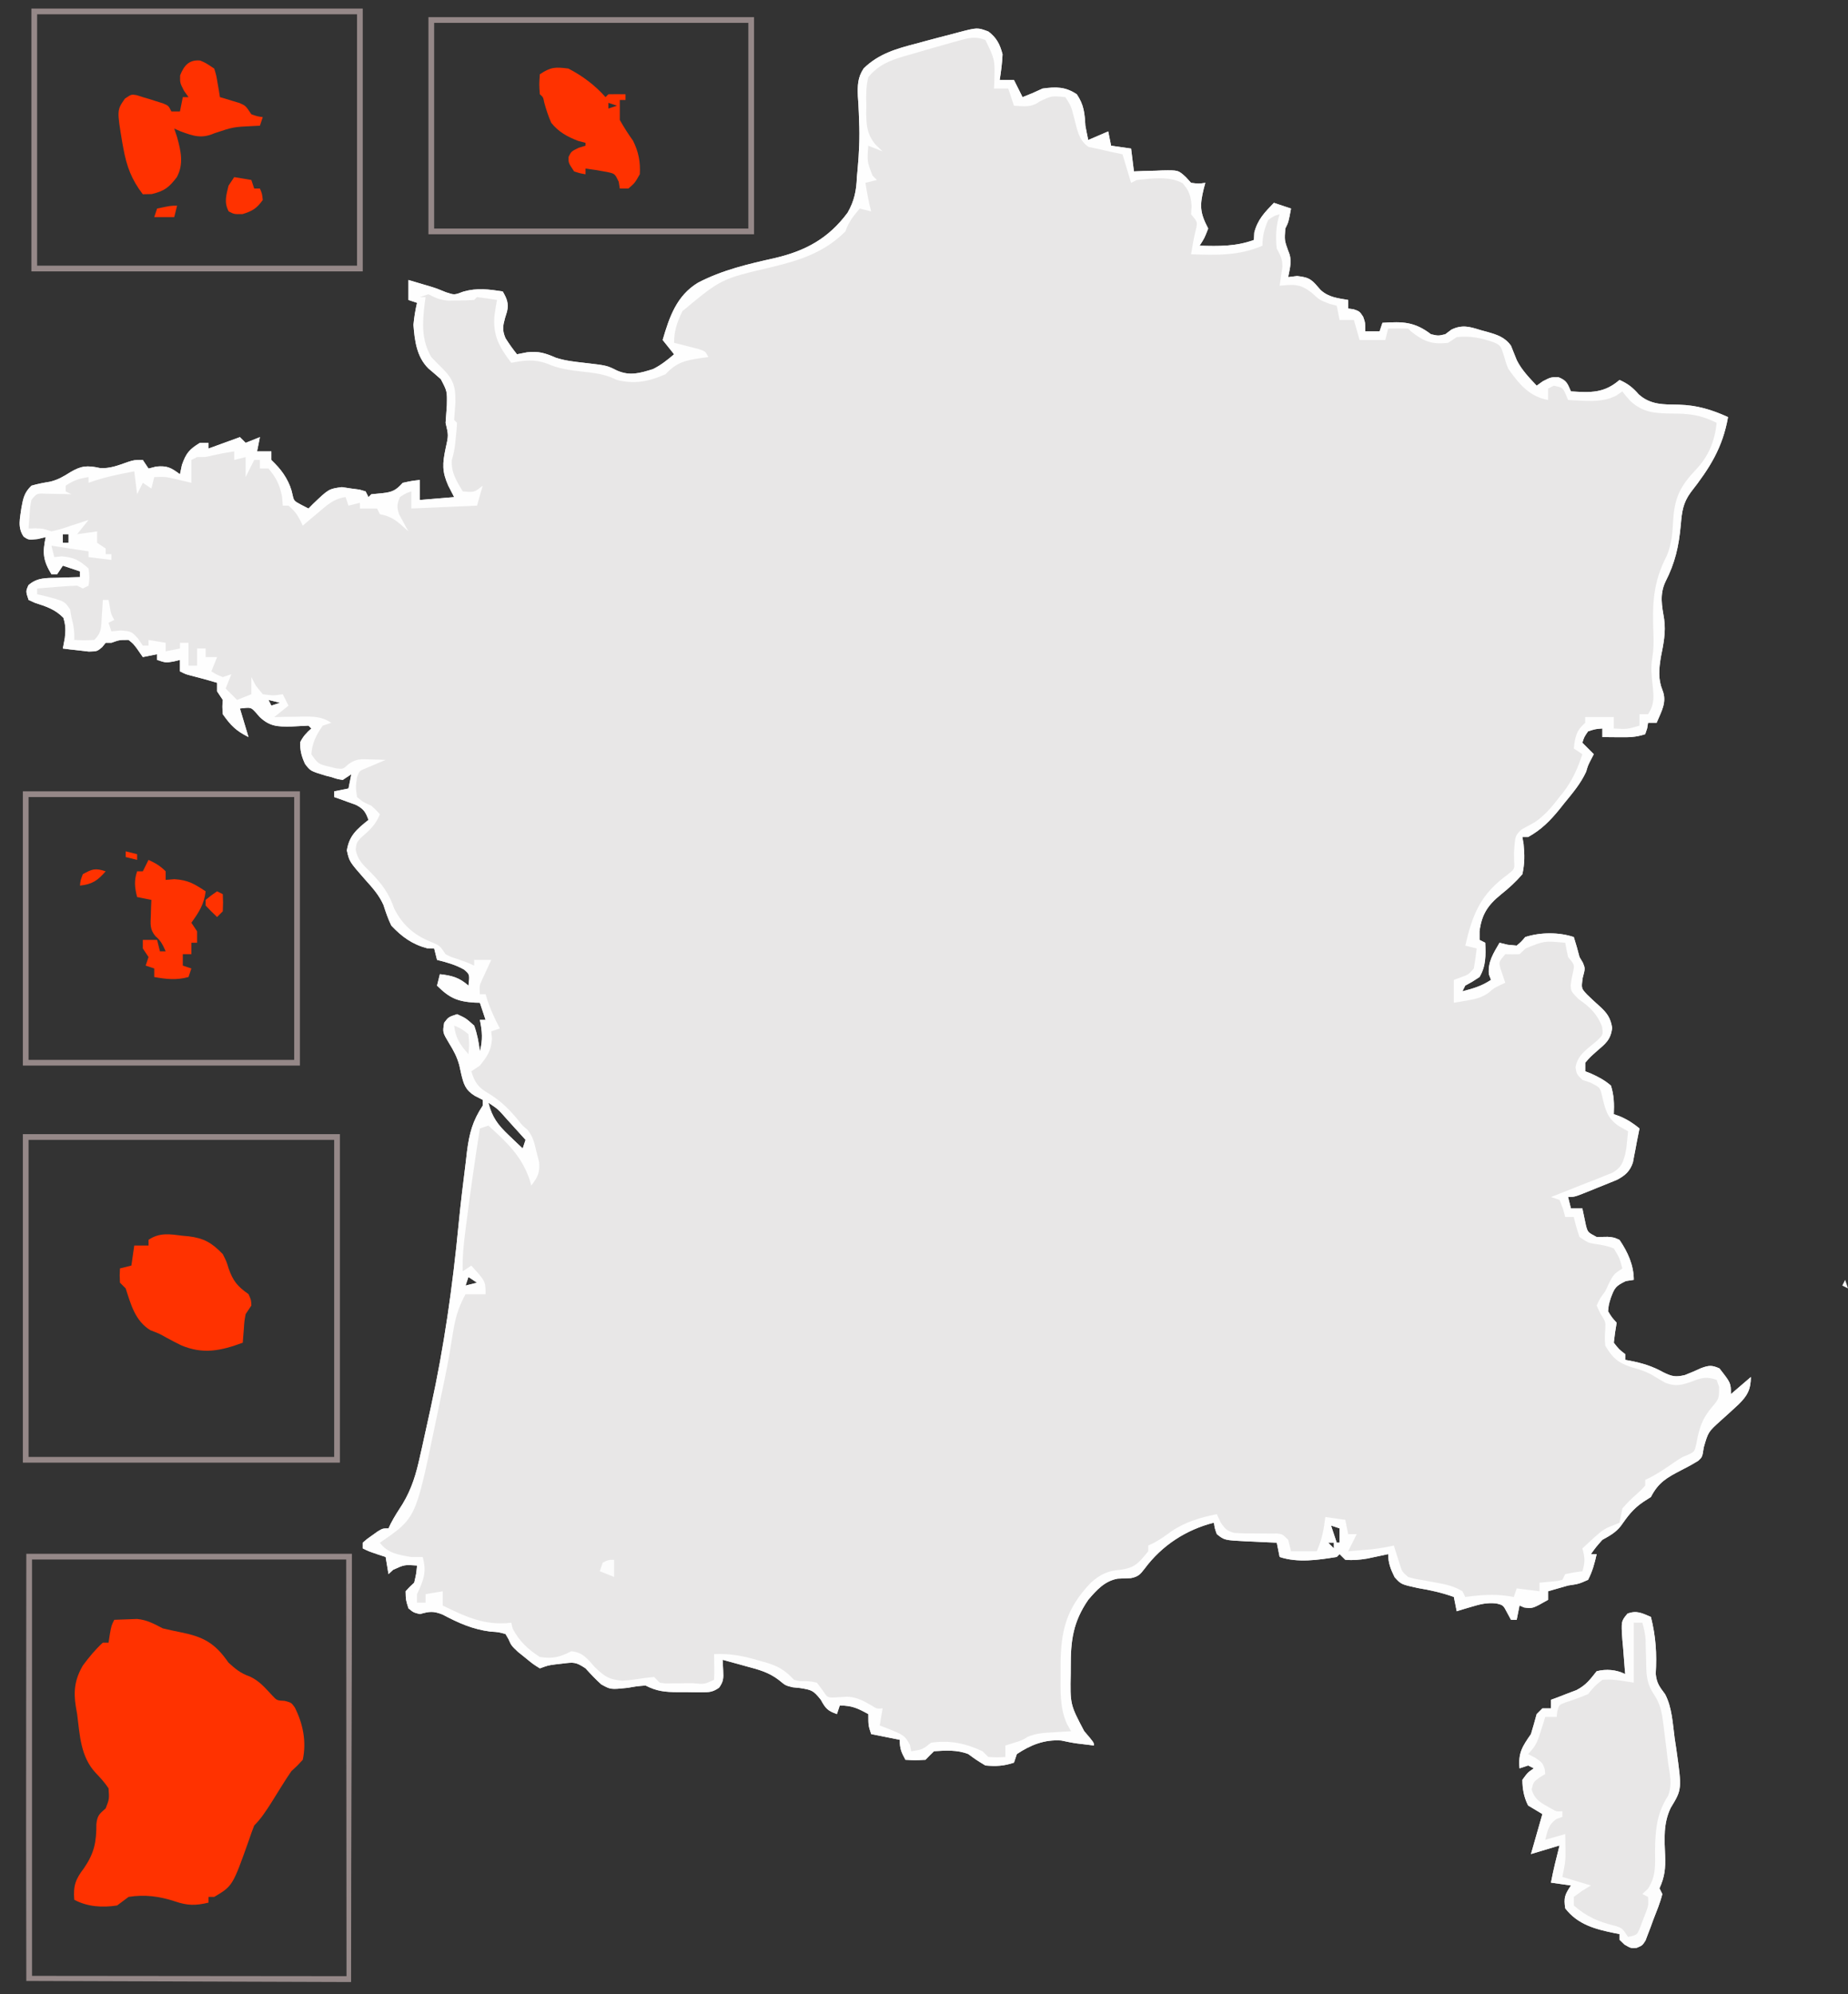 <svg width="647" height="698" xmlns="http://www.w3.org/2000/svg" version="1.1">

 <rect width="100%" height="100%" fill="#333333" stroke="none"/>

 <g>
  <title>Layer 1</title>
  <path id="svg_1" fill="#E8E7E7" d="m346,11c2.901,2.149 4.096,4.535 5,8c-0.133,3.035 -0.517,6.002 -1,9c1.65,0 3.3,0 5,0c0.99,1.98 1.98,3.96 3,6c3.545,-1.398 3.545,-1.398 7,-3c4.712,-0.648 7.978,-0.682 12,2c2.516,3.774 2.742,6.58 3,11c0.313,1.671 0.637,3.34 1,5c2.31,-0.99 4.62,-1.98 7,-3c0.33,1.65 0.66,3.3 1,5c2.31,0.33 4.62,0.66 7,1c0.33,2.64 0.66,5.28 1,8c1.109,-0.046 2.217,-0.093 3.359,-0.141c1.464,-0.038 2.927,-0.074 4.391,-0.109c0.73,-0.034 1.459,-0.067 2.211,-0.102c5.545,-0.101 5.545,-0.101 8.242,2.367c0.593,0.655 1.186,1.31 1.797,1.984c2.668,0.335 2.668,0.335 5,0c-0.179,0.652 -0.358,1.305 -0.543,1.977c-1.469,6.037 -1.376,8.439 1.543,14.023c-1.312,3.375 -1.312,3.375 -3,6c6.705,0.198 12.652,0.308 19,-2c0.041,-0.846 0.083,-1.691 0.125,-2.562c1.164,-4.573 3.649,-7.103 6.875,-10.438c1.98,0.66 3.96,1.32 6,2c-0.875,4.75 -0.875,4.75 -2,7c-0.31,4.133 -0.31,4.133 1.062,7.938c1.428,3.142 0.573,5.759 -0.062,9.062c1.547,-0.186 1.547,-0.186 3.125,-0.375c4.701,0.455 5.329,1.545 8.254,4.906c2.824,2.559 5.933,2.833 9.621,3.469c0,0.99 0,1.98 0,3c0.619,0.083 1.238,0.165 1.875,0.25c2.125,0.75 2.125,0.75 3.375,2.625c0.75,2.125 0.75,2.125 0.75,5.125c1.65,0 3.3,0 5,0c0.33,-0.99 0.66,-1.98 1,-3c7.074,-0.453 11.182,-0.432 17,4c2.543,0.584 2.543,0.584 5,0c0.718,-0.538 1.436,-1.075 2.176,-1.629c3.859,-1.874 6.545,-0.943 10.449,0.254c0.668,0.179 1.335,0.358 2.023,0.543c3.492,0.999 6.186,1.829 8.352,4.832c0.683,1.692 1.366,3.385 2.039,5.082c1.72,3.432 4.349,6.137 6.961,8.918c0.722,-0.516 1.444,-1.031 2.188,-1.562c2.812,-1.438 2.812,-1.438 5.5,-1.375c2.864,1.161 3.105,2.198 4.312,4.938c6.952,0.445 11.597,0.673 17,-4c2.965,1.311 4.636,2.646 6.75,5.062c4.199,3.756 8.772,3.5 14.106,3.604c6.256,0.169 11.438,1.735 17.144,4.334c-1.888,10.733 -6.426,17.865 -13.074,26.363c-2.744,3.757 -3.072,6.831 -3.471,11.387c-0.677,7.445 -1.959,13.239 -5.408,19.964c-2.024,4.418 -1.208,8.332 -0.422,12.973c0.658,4.621 -0.243,8.843 -1.152,13.383c-0.667,4.137 -0.998,7.633 0.59,11.555c1.651,4.184 -0.404,7.394 -2.062,11.375c-0.99,0 -1.98,0 -3,0c-0.103,0.639 -0.206,1.279 -0.312,1.938c-0.227,0.681 -0.454,1.361 -0.688,2.062c-3.285,1.095 -5.737,1.1 -9.188,1.062c-1.087,-0.009 -2.173,-0.018 -3.293,-0.027c-1.247,-0.017 -1.247,-0.017 -2.52,-0.035c0,-0.99 0,-1.98 0,-3c-2.445,0.188 -2.445,0.188 -5,1c-1.36,1.968 -1.36,1.968 -2,4c1.32,1.32 2.64,2.64 4,4c-0.289,0.557 -0.578,1.114 -0.875,1.688c-1.159,2.241 -1.159,2.241 -1.805,4.453c-1.912,4.142 -4.691,7.408 -7.57,10.922c-0.561,0.707 -1.121,1.414 -1.699,2.143c-3.34,4.108 -6.408,7.212 -11.051,9.795c-0.66,0 -1.32,0 -2,0c0.139,0.811 0.278,1.622 0.422,2.457c0.373,3.813 0.4,6.786 -0.422,10.543c-2.356,2.751 -4.69,4.851 -7.494,7.097c-4.619,3.743 -6.769,7.005 -7.506,12.903c0,0.99 0,1.98 0,3c0.66,0.33 1.32,0.66 2,1c0.176,4.48 0.295,8.065 -2,12c-2.562,1.688 -2.562,1.688 -5,3c-0.33,0.66 -0.66,1.32 -1,2c3.793,-1.002 6.715,-1.81 10,-4c-0.247,-0.66 -0.495,-1.32 -0.75,-2c-0.365,-4.38 1.599,-7.28 3.75,-11c1.392,0.34 1.392,0.34 2.812,0.688c1.052,0.103 2.104,0.206 3.188,0.312c1.604,-1.354 1.604,-1.354 3,-3c5.27,-1.705 11.768,-1.744 17,0c0.741,2.311 1.402,4.648 2,7c0.588,0.99 0.588,0.99 1.188,2c0.812,2 0.812,2 -0.062,5.25c-0.521,3.701 -0.521,3.701 1.512,5.875c1.428,1.394 2.888,2.756 4.383,4.078c2.642,2.397 3.877,4.118 4.418,7.672c-0.586,4.188 -2.285,5.402 -5.438,8.125c-2.272,2.02 -2.272,2.02 -4,4c0,0.99 0,1.98 0,3c0.638,0.245 1.276,0.49 1.934,0.742c2.687,1.216 4.823,2.332 7.066,4.258c1.08,3.368 1.171,6.484 1,10c0.743,0.268 1.485,0.536 2.25,0.812c2.616,1.13 4.552,2.396 6.75,4.188c-0.323,1.669 -0.66,3.335 -1,5c-0.134,0.736 -0.268,1.472 -0.406,2.23c-0.155,0.79 -0.309,1.58 -0.469,2.395c-0.142,0.755 -0.284,1.511 -0.43,2.289c-1.021,3.062 -2.726,4.576 -5.565,6.069c-0.684,0.278 -1.368,0.555 -2.072,0.841c-1.122,0.459 -1.122,0.459 -2.268,0.928c-0.777,0.309 -1.553,0.617 -2.354,0.936c-0.781,0.32 -1.561,0.641 -2.365,0.971c-5.787,2.342 -5.787,2.342 -8.072,2.342c0.33,1.32 0.66,2.64 1,4c1.32,0 2.64,0 4,0c0.423,2.018 0.846,4.036 1.27,6.055c0.654,2.316 0.654,2.316 3.73,3.945c1.918,-0.031 1.918,-0.031 3.875,-0.062c2.117,0.191 2.117,0.191 4.125,1.062c2.881,4.239 5,8.836 5,14c-0.928,0.144 -1.856,0.289 -2.812,0.438c-3.603,1.766 -3.903,2.34 -5.25,5.938c-0.732,2.383 -0.732,2.383 -0.938,4.625c1.323,2.153 1.323,2.153 3,4c-0.186,1.155 -0.371,2.31 -0.562,3.5c-0.144,1.155 -0.289,2.31 -0.438,3.5c1.834,2.335 1.834,2.335 4,4c0,0.66 0,1.32 0,2c0.818,0.147 0.818,0.147 1.652,0.297c4.355,0.864 7.84,1.902 11.723,4.078c3.001,1.45 4.203,1.723 7.496,0.957c1.908,-0.743 3.795,-1.545 5.648,-2.414c2.759,-1.021 3.82,-1.114 6.48,0.082c4,5.111 4,5.111 4,9c2.31,-1.98 4.62,-3.96 7,-6c-0.055,4.463 -1.258,6.599 -4.344,9.621c-2.071,1.937 -4.174,3.832 -6.285,5.725c-4.311,3.888 -4.311,3.888 -5.879,9.338c-0.492,3.316 -0.492,3.316 -1.903,4.628c-1.946,1.217 -3.913,2.284 -5.964,3.314c-4.965,2.576 -7.989,4.231 -10.625,9.375c-1.392,0.897 -1.392,0.897 -2.812,1.812c-3.534,2.426 -5.307,4.916 -7.746,8.367c-1.823,2.302 -3.89,3.411 -6.441,4.82c-2.275,2.572 -2.275,2.572 -4,5c0.66,0 1.32,0 2,0c-0.687,3.178 -1.497,6.106 -3,9c-3.25,1.438 -3.25,1.438 -7,2c-1.318,0.356 -2.631,0.73 -3.938,1.125c-1.011,0.289 -2.021,0.578 -3.062,0.875c0,0.99 0,1.98 0,3c-5.415,3.077 -5.415,3.077 -8.375,2.688c-0.536,-0.227 -1.073,-0.454 -1.625,-0.688c-0.33,1.65 -0.66,3.3 -1,5c-0.66,0 -1.32,0 -2,0c-0.433,-0.804 -0.866,-1.609 -1.312,-2.438c-1.419,-2.729 -1.419,-2.729 -3.93,-3.312c-3.222,-0.292 -5.481,0.257 -8.57,1.188c-1.464,0.431 -1.464,0.431 -2.957,0.871c-0.736,0.228 -1.472,0.456 -2.23,0.691c-0.33,-1.65 -0.66,-3.3 -1,-5c-4.201,-1.51 -8.229,-2.394 -12.625,-3.125c-5.838,-1.285 -5.838,-1.285 -8.105,-3.777c-1.372,-2.739 -2.27,-5.02 -2.27,-8.098c-0.664,0.144 -1.328,0.289 -2.012,0.438c-0.883,0.186 -1.766,0.371 -2.676,0.562c-0.87,0.186 -1.74,0.371 -2.637,0.562c-2.65,0.433 -4.999,0.656 -7.676,0.438c-0.66,-0.66 -1.32,-1.32 -2,-2c-0.33,0.33 -0.66,0.66 -1,1c-6.531,1.05 -13.629,2.124 -20,0c-0.33,-1.65 -0.66,-3.3 -1,-5c-1.181,-0.049 -2.362,-0.098 -3.578,-0.148c-1.557,-0.075 -3.115,-0.151 -4.672,-0.227c-0.777,-0.031 -1.555,-0.062 -2.355,-0.094c-7.722,-0.396 -7.722,-0.396 -10.395,-2.531c-0.75,-2.125 -0.75,-2.125 -1,-4c-9.677,2.419 -18.191,7.937 -24.188,16c-1.621,2.091 -2.263,2.892 -4.887,3.406c-1.54,0.063 -3.081,0.125 -4.621,0.188c-4.544,0.801 -7.402,4.005 -10.305,7.406c-5.286,7.686 -6.168,14.18 -6.125,23.312c-0.004,0.817 -0.008,1.633 -0.012,2.475c-0.207,10.841 -0.207,10.841 4.699,20.15c3.438,4.032 3.438,4.032 3.438,5.062c-1.176,-0.144 -2.351,-0.289 -3.562,-0.438c-0.735,-0.086 -1.47,-0.173 -2.227,-0.262c-1.898,-0.258 -3.777,-0.643 -5.648,-1.051c-5.856,-0.411 -10.727,1.526 -15.562,4.75c-0.33,0.99 -0.66,1.98 -1,3c-3.619,1.206 -6.192,1.323 -10,1c-3.188,-1.938 -3.188,-1.938 -6,-4c-3.832,-1.533 -7.943,-1.258 -12,-1c-1.02,0.979 -2.022,1.979 -3,3c-3.688,0.188 -3.688,0.188 -7,0c-1.461,-2.647 -2,-3.894 -2,-7c-3.3,-0.66 -6.6,-1.32 -10,-2c-1,-3 -1,-3 -1,-7c-3.73,-2.034 -5.669,-3 -10,-3c-0.33,0.99 -0.66,1.98 -1,3c-3.201,-1.143 -3.96,-1.926 -5.625,-5c-2.684,-3.39 -3.262,-3.465 -7.312,-4.125c-1.251,-0.128 -1.251,-0.128 -2.527,-0.258c-2.535,-0.617 -2.535,-0.617 -4.801,-2.5c-3.61,-2.795 -7.183,-3.704 -11.547,-4.867c-0.788,-0.22 -1.577,-0.441 -2.389,-0.668c-1.93,-0.538 -3.864,-1.062 -5.799,-1.582c0.062,1.258 0.124,2.516 0.188,3.812c0.128,2.608 0.106,3.772 -1.416,5.927c-2.248,1.6 -3.555,1.635 -6.299,1.624c-0.875,-0.001 -1.749,-0.001 -2.65,-0.002c-0.911,-0.016 -1.821,-0.032 -2.76,-0.049c-0.907,0.003 -1.814,0.006 -2.748,0.01c-4.479,-0.036 -7.308,-0.282 -11.314,-2.322c-3.02,0.24 -3.02,0.24 -6.25,0.812c-6.002,0.607 -6.002,0.607 -9.273,-1.227c-1.961,-1.772 -3.71,-3.624 -5.477,-5.586c-3.404,-2.27 -4.112,-2.168 -8,-1.688c-1.299,0.149 -1.299,0.149 -2.625,0.301c-2.515,0.345 -2.515,0.345 -5.375,1.387c-2.41,-1.512 -2.41,-1.512 -5.062,-3.688c-0.878,-0.705 -1.756,-1.41 -2.66,-2.137c-2.277,-2.176 -2.277,-2.176 -3.254,-4.391c-0.338,-0.589 -0.675,-1.178 -1.023,-1.785c-2.435,-0.706 -2.435,-0.706 -5.312,-0.875c-6.316,-0.814 -11.179,-3.018 -16.777,-5.98c-3.26,-1.282 -4.612,-1.079 -7.91,-0.145c-2.25,-0.562 -2.25,-0.562 -4,-2c-0.938,-2.938 -0.938,-2.938 -1,-6c1.375,-1.5 1.375,-1.5 3,-3c0.727,-3.108 0.727,-3.108 1,-6c-4.427,-0.305 -4.427,-0.305 -8.375,1.5c-0.536,0.495 -1.073,0.99 -1.625,1.5c-0.33,-1.98 -0.66,-3.96 -1,-6c-0.949,-0.309 -1.897,-0.619 -2.875,-0.938c-3.125,-1.062 -3.125,-1.062 -5.125,-2.062c0,-0.66 0,-1.32 0,-2c1.461,-1.289 1.461,-1.289 3.375,-2.625c0.626,-0.446 1.253,-0.892 1.898,-1.352c1.727,-1.023 1.727,-1.023 3.727,-1.023c0.269,-0.566 0.539,-1.133 0.817,-1.716c1.237,-2.387 2.655,-4.575 4.119,-6.829c3.251,-5.401 4.77,-10.608 6.1,-16.732c0.245,-1.068 0.489,-2.136 0.741,-3.236c0.784,-3.47 1.538,-6.946 2.286,-10.424c0.262,-1.194 0.525,-2.388 0.795,-3.619c4.623,-21.139 7.603,-42.184 9.673,-63.703c0.714,-7.346 1.603,-14.668 2.532,-21.99c0.139,-1.208 0.277,-2.416 0.42,-3.66c0.811,-6.358 1.968,-10.747 5.518,-16.09c0,-0.66 0,-1.32 0,-2c-1.392,-0.712 -1.392,-0.712 -2.812,-1.438c-3.284,-2.056 -3.859,-4.043 -4.75,-7.75c-0.211,-0.966 -0.423,-1.931 -0.641,-2.926c-0.824,-2.985 -1.978,-5.144 -3.609,-7.762c-2.247,-3.766 -2.247,-3.766 -1.688,-7.125c1.5,-2 1.5,-2 4.5,-3c3.062,1.375 3.062,1.375 6,4c1.082,2.956 1.614,5.882 2,9c1.054,-3.982 0.841,-6.982 0,-11c0.66,0 1.32,0 2,0c-0.66,-1.98 -1.32,-3.96 -2,-6c-0.58,-0.014 -1.16,-0.028 -1.758,-0.043c-6.1,-0.372 -8.922,-1.637 -13.242,-5.957c0.33,-1.32 0.66,-2.64 1,-4c4.219,0.479 6.797,1.166 10,4c0.462,-3.895 0.462,-3.895 -1.562,-5.625c-3.037,-1.713 -6.066,-2.532 -9.438,-3.375c-0.33,-1.32 -0.66,-2.64 -1,-4c-0.804,-0.021 -1.609,-0.041 -2.438,-0.062c-5.229,-1.376 -8.862,-4.015 -12.562,-7.938c-1.168,-2.377 -1.953,-4.735 -2.766,-7.254c-1.569,-3.49 -3.89,-6.059 -6.422,-8.871c-5.515,-6.287 -5.515,-6.287 -6.375,-10.188c0.796,-5.218 3.546,-7.482 7.562,-10.688c-1.033,-2.826 -1.68,-3.83 -4.383,-5.266c-1.357,-0.487 -1.357,-0.487 -2.742,-0.984c-1.365,-0.503 -1.365,-0.503 -2.758,-1.016c-0.699,-0.242 -1.397,-0.485 -2.117,-0.734c0,-0.66 0,-1.32 0,-2c1.65,-0.33 3.3,-0.66 5,-1c0.33,-1.65 0.66,-3.3 1,-5c-0.99,0.66 -1.98,1.32 -3,2c-1.934,-0.305 -1.934,-0.305 -4,-1c-0.672,-0.168 -1.343,-0.335 -2.035,-0.508c-5.301,-1.614 -5.301,-1.614 -7.184,-4.105c-1.184,-2.56 -1.813,-4.812 -1.656,-7.637c1.005,-2.01 2.186,-3.281 3.875,-4.75c-0.33,-0.33 -0.66,-0.66 -1,-1c-2.043,0.086 -4.084,0.194 -6.125,0.312c-4.746,0.068 -7.417,-0.024 -10.938,-3.312c-0.486,-0.557 -0.972,-1.114 -1.473,-1.688c-1.634,-1.757 -1.634,-1.757 -5.465,-1.312c0.99,3.3 1.98,6.6 3,10c-4.365,-2.183 -6.21,-4.048 -9,-8c-0.188,-2.688 -0.188,-2.688 0,-5c-0.66,-0.99 -1.32,-1.98 -2,-3c0,-0.99 0,-1.98 0,-3c-4.639,-1.347 -4.639,-1.347 -9.312,-2.562c-1.688,-0.438 -1.688,-0.438 -3.688,-1.438c0,-1.32 0,-2.64 0,-4c-0.763,0.186 -1.526,0.371 -2.312,0.562c-2.688,0.438 -2.688,0.438 -5.688,-0.562c0,-0.66 0,-1.32 0,-2c-1.65,0.33 -3.3,0.66 -5,1c-1.052,-1.516 -1.052,-1.516 -2.125,-3.062c-1.304,-1.689 -1.304,-1.689 -2.875,-2.938c-3.17,-0.014 -3.17,-0.014 -6,1c-0.66,0 -1.32,0 -2,0c-0.409,0.501 -0.817,1.003 -1.238,1.52c-1.762,1.48 -1.762,1.48 -4.68,1.555c-1.079,-0.128 -2.158,-0.255 -3.27,-0.387c-1.087,-0.12 -2.173,-0.24 -3.293,-0.363c-0.831,-0.107 -1.663,-0.214 -2.52,-0.324c0.227,-1.217 0.454,-2.434 0.688,-3.688c0.316,-2.8 0.313,-4.312 -0.5,-7.062c-2.93,-3.013 -6.056,-3.964 -10.008,-5.258c-0.719,-0.327 -1.439,-0.655 -2.18,-0.992c-1,-3 -1,-3 -0.074,-5.141c3.079,-2.76 6.316,-2.534 10.262,-2.609c0.75,-0.03 1.499,-0.059 2.271,-0.09c1.846,-0.071 3.694,-0.118 5.541,-0.16c0,-0.66 0,-1.32 0,-2c-1.98,-0.66 -3.96,-1.32 -6,-2c-0.66,0.99 -1.32,1.98 -2,3c-0.66,0 -1.32,0 -2,0c-2.914,-4.778 -3.199,-7.551 -2,-13c-0.928,0.227 -1.856,0.454 -2.812,0.688c-3.188,0.312 -3.188,0.312 -4.895,-0.832c-2.254,-3.235 -1.27,-6.442 -0.785,-10.188c0.617,-3.346 1.012,-5.266 3.492,-7.668c2.166,-0.643 4.306,-1.03 6.535,-1.395c2.755,-0.677 4.637,-1.781 7.027,-3.293c3.797,-2.266 5.892,-2.481 10.32,-1.512c3.547,0.334 6.602,-0.949 9.918,-2.109c2.199,-0.691 2.199,-0.691 5.199,-0.691c0.66,0.99 1.32,1.98 2,3c1.33,-0.34 1.33,-0.34 2.688,-0.688c3.89,-0.367 5.227,0.419 8.312,2.688c0.227,-1.073 0.454,-2.145 0.688,-3.25c1.454,-4.153 2.607,-5.49 6.312,-7.75c0.99,0 1.98,0 3,0c0,0.66 0,1.32 0,2c5.445,-1.98 5.445,-1.98 11,-4c0.66,0.66 1.32,1.32 2,2c1.65,-0.66 3.3,-1.32 5,-2c-0.33,1.65 -0.66,3.3 -1,5c1.65,0 3.3,0 5,0c0,0.99 0,1.98 0,3c0.619,0.619 0.619,0.619 1.25,1.25c2.986,2.986 5.377,6.832 6.188,11c0.468,2.07 0.468,2.07 3.125,3.5c1.207,0.619 1.207,0.619 2.438,1.25c0.496,-0.505 0.993,-1.011 1.504,-1.531c5.59,-5.346 5.59,-5.346 10.184,-5.969c1.093,0.165 2.186,0.33 3.312,0.5c1.423,0.186 1.423,0.186 2.875,0.375c0.701,0.206 1.403,0.412 2.125,0.625c0.33,0.66 0.66,1.32 1,2c0.33,-0.33 0.66,-0.66 1,-1c1.279,-0.124 2.558,-0.247 3.875,-0.375c3.541,-0.389 4.711,-0.992 7.125,-3.625c3.188,-0.688 3.188,-0.688 6,-1c0,2.31 0,4.62 0,7c3.96,-0.33 7.92,-0.66 12,-1c-0.681,-1.32 -1.361,-2.64 -2.062,-4c-2.212,-4.968 -2.044,-7.721 -0.938,-13c1.042,-4.64 1.042,-4.64 0,-9c0.136,-2.042 0.284,-4.084 0.438,-6.125c0.112,-4.932 0.112,-4.932 -2.109,-9.16c-1.431,-1.271 -2.88,-2.521 -4.348,-3.75c-4.115,-4.082 -4.809,-9.694 -5.23,-15.277c0.244,-2.623 0.647,-5.124 1.25,-7.688c-0.99,-0.33 -1.98,-0.66 -3,-1c0,-2.31 0,-4.62 0,-7c1.542,0.457 3.084,0.916 4.625,1.375c0.917,0.269 1.833,0.539 2.777,0.816c2.598,0.809 2.598,0.809 5.785,2.121c2.896,0.955 2.896,0.955 6.062,-0.25c4.836,-1.37 8.839,-0.794 13.75,-0.062c1.438,2.477 2.187,4.213 1.512,7.055c-0.231,0.745 -0.461,1.49 -0.699,2.258c-0.791,2.929 -1.01,4.209 0.16,7.047c1.255,1.972 2.554,3.827 4.027,5.641c1.155,-0.227 2.31,-0.454 3.5,-0.688c3.924,-0.491 6.387,0.265 10.031,1.863c3.312,1.106 6.566,1.425 10.031,1.824c7.903,0.916 7.903,0.916 11.438,2.688c4.57,2 8.004,0.93 12.625,-0.5c2.794,-1.397 5.009,-3.16 7.375,-5.188c-1.32,-1.65 -2.64,-3.3 -4,-5c2.368,-8.074 4.87,-15.492 12.355,-20.039c8.603,-4.485 17.605,-6.55 27.02,-8.661c10.693,-2.524 18.685,-6.837 25.376,-15.862c2.343,-4.07 3.093,-7.784 3.25,-12.438c0.131,-1.406 0.131,-1.406 0.266,-2.84c0.509,-5.635 0.776,-11.061 0.516,-16.711c-0.051,-1.457 -0.051,-1.457 -0.104,-2.943c-0.075,-1.928 -0.184,-3.855 -0.33,-5.778c-0.132,-3.815 -0.117,-6.577 2.042,-9.809c5.296,-5.165 11.594,-6.938 18.61,-8.731c1.042,-0.286 2.083,-0.571 3.156,-0.865c2.942,-0.8 5.89,-1.566 8.844,-2.322c1.204,-0.321 1.204,-0.321 2.432,-0.649c6.746,-1.771 6.746,-1.771 10.568,-0.351zm-324,176c0,0.99 0,1.98 0,3c0.66,0 1.32,0 2,0c0,-0.99 0,-1.98 0,-3c-0.66,0 -1.32,0 -2,0zm72,58c0.33,0.66 0.66,1.32 1,2c0.99,-0.33 1.98,-0.66 3,-1c-1.32,-0.33 -2.64,-0.66 -4,-1zm77,141c1.306,5.118 3.316,7.761 7.125,11.375c0.91,0.874 1.82,1.748 2.758,2.648c0.699,0.652 1.397,1.305 2.117,1.977c0.33,-0.99 0.66,-1.98 1,-3c-1.788,-1.982 -3.58,-3.961 -5.375,-5.938c-0.508,-0.564 -1.016,-1.128 -1.539,-1.709c-2.713,-3.087 -2.713,-3.087 -6.086,-5.354zm-7,61c-0.33,0.99 -0.66,1.98 -1,3c1.32,-0.33 2.64,-0.66 4,-1c-0.99,-0.66 -1.98,-1.32 -3,-2zm302,87c0.66,1.98 1.32,3.96 2,6c0.33,0 0.66,0 1,0c0,-1.65 0,-3.3 0,-5c-0.99,-0.33 -1.98,-0.66 -3,-1zm-1,6c0.66,0.66 1.32,1.32 2,2c0,-0.66 0,-1.32 0,-2c-0.66,0 -1.32,0 -2,0z"/>
  <path id="svg_2" fill="#FEFEFE" d="m346,11c2.901,2.149 4.096,4.535 5,8c-0.133,3.035 -0.517,6.002 -1,9c1.65,0 3.3,0 5,0c0.99,1.98 1.98,3.96 3,6c3.545,-1.398 3.545,-1.398 7,-3c4.712,-0.648 7.978,-0.682 12,2c2.516,3.774 2.742,6.58 3,11c0.313,1.671 0.637,3.34 1,5c2.31,-0.99 4.62,-1.98 7,-3c0.33,1.65 0.66,3.3 1,5c2.31,0.33 4.62,0.66 7,1c0.33,2.64 0.66,5.28 1,8c1.109,-0.046 2.217,-0.093 3.359,-0.141c1.464,-0.038 2.927,-0.074 4.391,-0.109c0.73,-0.034 1.459,-0.067 2.211,-0.102c5.545,-0.101 5.545,-0.101 8.242,2.367c0.593,0.655 1.186,1.31 1.797,1.984c2.668,0.335 2.668,0.335 5,0c-0.179,0.652 -0.358,1.305 -0.543,1.977c-1.469,6.037 -1.376,8.439 1.543,14.023c-1.312,3.375 -1.312,3.375 -3,6c6.705,0.198 12.652,0.308 19,-2c0.041,-0.846 0.083,-1.691 0.125,-2.562c1.164,-4.573 3.649,-7.103 6.875,-10.438c1.98,0.66 3.96,1.32 6,2c-0.875,4.75 -0.875,4.75 -2,7c-0.31,4.133 -0.31,4.133 1.062,7.938c1.428,3.142 0.573,5.759 -0.062,9.062c1.547,-0.186 1.547,-0.186 3.125,-0.375c4.701,0.455 5.329,1.545 8.254,4.906c2.824,2.559 5.933,2.833 9.621,3.469c0,0.99 0,1.98 0,3c0.619,0.083 1.238,0.165 1.875,0.25c2.125,0.75 2.125,0.75 3.375,2.625c0.75,2.125 0.75,2.125 0.75,5.125c1.65,0 3.3,0 5,0c0.33,-0.99 0.66,-1.98 1,-3c7.074,-0.453 11.182,-0.432 17,4c2.543,0.584 2.543,0.584 5,0c0.718,-0.538 1.436,-1.075 2.176,-1.629c3.859,-1.874 6.545,-0.943 10.449,0.254c0.668,0.179 1.335,0.358 2.023,0.543c3.492,0.999 6.186,1.829 8.352,4.832c0.683,1.692 1.366,3.385 2.039,5.082c1.72,3.432 4.349,6.137 6.961,8.918c0.722,-0.516 1.444,-1.031 2.188,-1.562c2.812,-1.438 2.812,-1.438 5.5,-1.375c2.864,1.161 3.105,2.198 4.312,4.938c6.952,0.445 11.597,0.673 17,-4c2.965,1.311 4.636,2.646 6.75,5.062c4.199,3.756 8.772,3.5 14.106,3.604c6.256,0.169 11.438,1.735 17.144,4.334c-1.888,10.733 -6.426,17.865 -13.074,26.363c-2.744,3.757 -3.072,6.831 -3.471,11.387c-0.677,7.445 -1.959,13.239 -5.408,19.964c-2.024,4.418 -1.208,8.332 -0.422,12.973c0.658,4.621 -0.243,8.843 -1.152,13.383c-0.667,4.137 -0.998,7.633 0.59,11.555c1.651,4.184 -0.404,7.394 -2.062,11.375c-0.99,0 -1.98,0 -3,0c-0.103,0.639 -0.206,1.279 -0.312,1.938c-0.227,0.681 -0.454,1.361 -0.688,2.062c-3.285,1.095 -5.737,1.1 -9.188,1.062c-1.087,-0.009 -2.173,-0.018 -3.293,-0.027c-1.247,-0.017 -1.247,-0.017 -2.52,-0.035c0,-0.99 0,-1.98 0,-3c-2.445,0.188 -2.445,0.188 -5,1c-1.36,1.968 -1.36,1.968 -2,4c1.32,1.32 2.64,2.64 4,4c-0.289,0.557 -0.578,1.114 -0.875,1.688c-1.159,2.241 -1.159,2.241 -1.805,4.453c-1.912,4.142 -4.691,7.408 -7.57,10.922c-0.561,0.707 -1.121,1.414 -1.699,2.143c-3.34,4.108 -6.408,7.212 -11.051,9.795c-0.66,0 -1.32,0 -2,0c0.139,0.811 0.278,1.622 0.422,2.457c0.373,3.813 0.4,6.786 -0.422,10.543c-2.356,2.751 -4.69,4.851 -7.494,7.097c-4.619,3.743 -6.769,7.005 -7.506,12.903c0,0.99 0,1.98 0,3c0.66,0.33 1.32,0.66 2,1c0.176,4.48 0.295,8.065 -2,12c-2.562,1.688 -2.562,1.688 -5,3c-0.33,0.66 -0.66,1.32 -1,2c3.793,-1.002 6.715,-1.81 10,-4c-0.247,-0.66 -0.495,-1.32 -0.75,-2c-0.365,-4.38 1.599,-7.28 3.75,-11c1.392,0.34 1.392,0.34 2.812,0.688c1.052,0.103 2.104,0.206 3.188,0.312c1.604,-1.354 1.604,-1.354 3,-3c5.27,-1.705 11.768,-1.744 17,0c0.741,2.311 1.402,4.648 2,7c0.588,0.99 0.588,0.99 1.188,2c0.812,2 0.812,2 -0.062,5.25c-0.521,3.701 -0.521,3.701 1.512,5.875c1.428,1.394 2.888,2.756 4.383,4.078c2.642,2.397 3.877,4.118 4.418,7.672c-0.586,4.188 -2.285,5.402 -5.438,8.125c-2.272,2.02 -2.272,2.02 -4,4c0,0.99 0,1.98 0,3c0.638,0.245 1.276,0.49 1.934,0.742c2.687,1.216 4.823,2.332 7.066,4.258c1.08,3.368 1.171,6.484 1,10c0.743,0.268 1.485,0.536 2.25,0.812c2.616,1.13 4.552,2.396 6.75,4.188c-0.323,1.669 -0.66,3.335 -1,5c-0.134,0.736 -0.268,1.472 -0.406,2.23c-0.155,0.79 -0.309,1.58 -0.469,2.395c-0.142,0.755 -0.284,1.511 -0.43,2.289c-1.021,3.062 -2.726,4.576 -5.565,6.069c-0.684,0.278 -1.368,0.555 -2.072,0.841c-1.122,0.459 -1.122,0.459 -2.268,0.928c-0.777,0.309 -1.553,0.617 -2.354,0.936c-0.781,0.32 -1.561,0.641 -2.365,0.971c-5.787,2.342 -5.787,2.342 -8.072,2.342c0.33,1.32 0.66,2.64 1,4c1.32,0 2.64,0 4,0c0.423,2.018 0.846,4.036 1.27,6.055c0.654,2.316 0.654,2.316 3.73,3.945c1.918,-0.031 1.918,-0.031 3.875,-0.062c2.117,0.191 2.117,0.191 4.125,1.062c2.881,4.239 5,8.836 5,14c-0.928,0.144 -1.856,0.289 -2.812,0.438c-3.603,1.766 -3.903,2.34 -5.25,5.938c-0.732,2.383 -0.732,2.383 -0.938,4.625c1.323,2.153 1.323,2.153 3,4c-0.186,1.155 -0.371,2.31 -0.562,3.5c-0.144,1.155 -0.289,2.31 -0.438,3.5c1.834,2.335 1.834,2.335 4,4c0,0.66 0,1.32 0,2c0.818,0.147 0.818,0.147 1.652,0.297c4.355,0.864 7.84,1.902 11.723,4.078c3.001,1.45 4.203,1.723 7.496,0.957c1.908,-0.743 3.795,-1.545 5.648,-2.414c2.759,-1.021 3.82,-1.114 6.48,0.082c4,5.111 4,5.111 4,9c2.31,-1.98 4.62,-3.96 7,-6c-0.055,4.463 -1.258,6.599 -4.344,9.621c-2.071,1.937 -4.174,3.832 -6.285,5.725c-4.311,3.888 -4.311,3.888 -5.879,9.338c-0.492,3.316 -0.492,3.316 -1.903,4.628c-1.946,1.217 -3.913,2.284 -5.964,3.314c-4.965,2.576 -7.989,4.231 -10.625,9.375c-1.392,0.897 -1.392,0.897 -2.812,1.812c-3.534,2.426 -5.307,4.916 -7.746,8.367c-1.823,2.302 -3.89,3.411 -6.441,4.82c-2.275,2.572 -2.275,2.572 -4,5c0.66,0 1.32,0 2,0c-0.687,3.178 -1.497,6.106 -3,9c-3.25,1.438 -3.25,1.438 -7,2c-1.318,0.356 -2.631,0.73 -3.938,1.125c-1.011,0.289 -2.021,0.578 -3.062,0.875c0,0.99 0,1.98 0,3c-5.415,3.077 -5.415,3.077 -8.375,2.688c-0.536,-0.227 -1.073,-0.454 -1.625,-0.688c-0.33,1.65 -0.66,3.3 -1,5c-0.66,0 -1.32,0 -2,0c-0.433,-0.804 -0.866,-1.609 -1.312,-2.438c-1.419,-2.729 -1.419,-2.729 -3.93,-3.312c-3.222,-0.292 -5.481,0.257 -8.57,1.188c-1.464,0.431 -1.464,0.431 -2.957,0.871c-0.736,0.228 -1.472,0.456 -2.23,0.691c-0.33,-1.65 -0.66,-3.3 -1,-5c-4.201,-1.51 -8.229,-2.394 -12.625,-3.125c-5.838,-1.285 -5.838,-1.285 -8.105,-3.777c-1.372,-2.739 -2.27,-5.02 -2.27,-8.098c-0.664,0.144 -1.328,0.289 -2.012,0.438c-0.883,0.186 -1.766,0.371 -2.676,0.562c-0.87,0.186 -1.74,0.371 -2.637,0.562c-2.65,0.433 -4.999,0.656 -7.676,0.438c-0.66,-0.66 -1.32,-1.32 -2,-2c-0.33,0.33 -0.66,0.66 -1,1c-6.531,1.05 -13.629,2.124 -20,0c-0.33,-1.65 -0.66,-3.3 -1,-5c-1.181,-0.049 -2.362,-0.098 -3.578,-0.148c-1.557,-0.075 -3.115,-0.151 -4.672,-0.227c-0.777,-0.031 -1.555,-0.062 -2.355,-0.094c-7.722,-0.396 -7.722,-0.396 -10.395,-2.531c-0.75,-2.125 -0.75,-2.125 -1,-4c-9.677,2.419 -18.191,7.937 -24.188,16c-1.621,2.091 -2.263,2.892 -4.887,3.406c-1.54,0.063 -3.081,0.125 -4.621,0.188c-4.544,0.801 -7.402,4.005 -10.305,7.406c-5.286,7.686 -6.168,14.18 -6.125,23.312c-0.004,0.817 -0.008,1.633 -0.012,2.475c-0.207,10.841 -0.207,10.841 4.699,20.15c3.438,4.032 3.438,4.032 3.438,5.062c-1.176,-0.144 -2.351,-0.289 -3.562,-0.438c-0.735,-0.086 -1.47,-0.173 -2.227,-0.262c-1.898,-0.258 -3.777,-0.643 -5.648,-1.051c-5.856,-0.411 -10.727,1.526 -15.562,4.75c-0.33,0.99 -0.66,1.98 -1,3c-3.619,1.206 -6.192,1.323 -10,1c-3.188,-1.938 -3.188,-1.938 -6,-4c-3.832,-1.533 -7.943,-1.258 -12,-1c-1.02,0.979 -2.022,1.979 -3,3c-3.688,0.188 -3.688,0.188 -7,0c-1.461,-2.647 -2,-3.894 -2,-7c-3.3,-0.66 -6.6,-1.32 -10,-2c-1,-3 -1,-3 -1,-7c-3.73,-2.034 -5.669,-3 -10,-3c-0.33,0.99 -0.66,1.98 -1,3c-3.201,-1.143 -3.96,-1.926 -5.625,-5c-2.684,-3.39 -3.262,-3.465 -7.312,-4.125c-1.251,-0.128 -1.251,-0.128 -2.527,-0.258c-2.535,-0.617 -2.535,-0.617 -4.801,-2.5c-3.61,-2.795 -7.183,-3.704 -11.547,-4.867c-0.788,-0.22 -1.577,-0.441 -2.389,-0.668c-1.93,-0.538 -3.864,-1.062 -5.799,-1.582c0.062,1.258 0.124,2.516 0.188,3.812c0.128,2.608 0.106,3.772 -1.416,5.927c-2.248,1.6 -3.555,1.635 -6.299,1.624c-0.875,-0.001 -1.749,-0.001 -2.65,-0.002c-0.911,-0.016 -1.821,-0.032 -2.76,-0.049c-0.907,0.003 -1.814,0.006 -2.748,0.01c-4.479,-0.036 -7.308,-0.282 -11.314,-2.322c-3.02,0.24 -3.02,0.24 -6.25,0.812c-6.002,0.607 -6.002,0.607 -9.273,-1.227c-1.961,-1.772 -3.71,-3.624 -5.477,-5.586c-3.404,-2.27 -4.112,-2.168 -8,-1.688c-1.299,0.149 -1.299,0.149 -2.625,0.301c-2.515,0.345 -2.515,0.345 -5.375,1.387c-2.41,-1.512 -2.41,-1.512 -5.062,-3.688c-0.878,-0.705 -1.756,-1.41 -2.66,-2.137c-2.277,-2.176 -2.277,-2.176 -3.254,-4.391c-0.338,-0.589 -0.675,-1.178 -1.023,-1.785c-2.435,-0.706 -2.435,-0.706 -5.312,-0.875c-6.316,-0.814 -11.179,-3.018 -16.777,-5.98c-3.26,-1.282 -4.612,-1.079 -7.91,-0.145c-2.25,-0.562 -2.25,-0.562 -4,-2c-0.938,-2.938 -0.938,-2.938 -1,-6c1.375,-1.5 1.375,-1.5 3,-3c0.727,-3.108 0.727,-3.108 1,-6c-4.427,-0.305 -4.427,-0.305 -8.375,1.5c-0.536,0.495 -1.073,0.99 -1.625,1.5c-0.33,-1.98 -0.66,-3.96 -1,-6c-0.949,-0.309 -1.897,-0.619 -2.875,-0.938c-3.125,-1.062 -3.125,-1.062 -5.125,-2.062c0,-0.66 0,-1.32 0,-2c1.461,-1.289 1.461,-1.289 3.375,-2.625c0.626,-0.446 1.253,-0.892 1.898,-1.352c1.727,-1.023 1.727,-1.023 3.727,-1.023c0.269,-0.566 0.539,-1.133 0.817,-1.716c1.237,-2.387 2.655,-4.575 4.119,-6.829c3.251,-5.401 4.77,-10.608 6.1,-16.732c0.245,-1.068 0.489,-2.136 0.741,-3.236c0.784,-3.47 1.538,-6.946 2.286,-10.424c0.262,-1.194 0.525,-2.388 0.795,-3.619c4.623,-21.139 7.603,-42.184 9.673,-63.703c0.714,-7.346 1.603,-14.668 2.532,-21.99c0.139,-1.208 0.277,-2.416 0.42,-3.66c0.811,-6.358 1.968,-10.747 5.518,-16.09c0,-0.66 0,-1.32 0,-2c-1.392,-0.712 -1.392,-0.712 -2.812,-1.438c-3.284,-2.056 -3.859,-4.043 -4.75,-7.75c-0.211,-0.966 -0.423,-1.931 -0.641,-2.926c-0.824,-2.985 -1.978,-5.144 -3.609,-7.762c-2.247,-3.766 -2.247,-3.766 -1.688,-7.125c1.5,-2 1.5,-2 4.5,-3c3.062,1.375 3.062,1.375 6,4c1.082,2.956 1.614,5.882 2,9c1.054,-3.982 0.841,-6.982 0,-11c0.66,0 1.32,0 2,0c-0.66,-1.98 -1.32,-3.96 -2,-6c-0.58,-0.014 -1.16,-0.028 -1.758,-0.043c-6.1,-0.372 -8.922,-1.637 -13.242,-5.957c0.33,-1.32 0.66,-2.64 1,-4c4.219,0.479 6.797,1.166 10,4c0.462,-3.895 0.462,-3.895 -1.562,-5.625c-3.037,-1.713 -6.066,-2.532 -9.438,-3.375c-0.33,-1.32 -0.66,-2.64 -1,-4c-0.804,-0.021 -1.609,-0.041 -2.438,-0.062c-5.229,-1.376 -8.862,-4.015 -12.562,-7.938c-1.168,-2.377 -1.953,-4.735 -2.766,-7.254c-1.569,-3.49 -3.89,-6.059 -6.422,-8.871c-5.515,-6.287 -5.515,-6.287 -6.375,-10.188c0.796,-5.218 3.546,-7.482 7.562,-10.688c-1.033,-2.826 -1.68,-3.83 -4.383,-5.266c-1.357,-0.487 -1.357,-0.487 -2.742,-0.984c-1.365,-0.503 -1.365,-0.503 -2.758,-1.016c-0.699,-0.242 -1.397,-0.485 -2.117,-0.734c0,-0.66 0,-1.32 0,-2c1.65,-0.33 3.3,-0.66 5,-1c0.33,-1.65 0.66,-3.3 1,-5c-0.99,0.66 -1.98,1.32 -3,2c-1.934,-0.305 -1.934,-0.305 -4,-1c-0.672,-0.168 -1.343,-0.335 -2.035,-0.508c-5.301,-1.614 -5.301,-1.614 -7.184,-4.105c-1.184,-2.56 -1.813,-4.812 -1.656,-7.637c1.005,-2.01 2.186,-3.281 3.875,-4.75c-0.33,-0.33 -0.66,-0.66 -1,-1c-2.043,0.086 -4.084,0.194 -6.125,0.312c-4.746,0.068 -7.417,-0.024 -10.938,-3.312c-0.486,-0.557 -0.972,-1.114 -1.473,-1.688c-1.634,-1.757 -1.634,-1.757 -5.465,-1.312c0.99,3.3 1.98,6.6 3,10c-4.365,-2.183 -6.21,-4.048 -9,-8c-0.188,-2.688 -0.188,-2.688 0,-5c-0.66,-0.99 -1.32,-1.98 -2,-3c0,-0.99 0,-1.98 0,-3c-4.639,-1.347 -4.639,-1.347 -9.312,-2.562c-1.688,-0.438 -1.688,-0.438 -3.688,-1.438c0,-1.32 0,-2.64 0,-4c-0.763,0.186 -1.526,0.371 -2.312,0.562c-2.688,0.438 -2.688,0.438 -5.688,-0.562c0,-0.66 0,-1.32 0,-2c-1.65,0.33 -3.3,0.66 -5,1c-1.052,-1.516 -1.052,-1.516 -2.125,-3.062c-1.304,-1.689 -1.304,-1.689 -2.875,-2.938c-3.17,-0.014 -3.17,-0.014 -6,1c-0.66,0 -1.32,0 -2,0c-0.409,0.501 -0.817,1.003 -1.238,1.52c-1.762,1.48 -1.762,1.48 -4.68,1.555c-1.079,-0.128 -2.158,-0.255 -3.27,-0.387c-1.087,-0.12 -2.173,-0.24 -3.293,-0.363c-0.831,-0.107 -1.663,-0.214 -2.52,-0.324c0.227,-1.217 0.454,-2.434 0.688,-3.688c0.316,-2.8 0.313,-4.312 -0.5,-7.062c-2.93,-3.013 -6.056,-3.964 -10.008,-5.258c-0.719,-0.327 -1.439,-0.655 -2.18,-0.992c-1,-3 -1,-3 -0.074,-5.141c3.079,-2.76 6.316,-2.534 10.262,-2.609c0.75,-0.03 1.499,-0.059 2.271,-0.09c1.846,-0.071 3.694,-0.118 5.541,-0.16c0,-0.66 0,-1.32 0,-2c-1.98,-0.66 -3.96,-1.32 -6,-2c-0.66,0.99 -1.32,1.98 -2,3c-0.66,0 -1.32,0 -2,0c-2.914,-4.778 -3.199,-7.551 -2,-13c-0.928,0.227 -1.856,0.454 -2.812,0.688c-3.188,0.312 -3.188,0.312 -4.895,-0.832c-2.254,-3.235 -1.27,-6.442 -0.785,-10.188c0.617,-3.346 1.012,-5.266 3.492,-7.668c2.166,-0.643 4.306,-1.03 6.535,-1.395c2.755,-0.677 4.637,-1.781 7.027,-3.293c3.797,-2.266 5.892,-2.481 10.32,-1.512c3.547,0.334 6.602,-0.949 9.918,-2.109c2.199,-0.691 2.199,-0.691 5.199,-0.691c0.66,0.99 1.32,1.98 2,3c1.33,-0.34 1.33,-0.34 2.688,-0.688c3.89,-0.367 5.227,0.419 8.312,2.688c0.227,-1.073 0.454,-2.145 0.688,-3.25c1.454,-4.153 2.607,-5.49 6.312,-7.75c0.99,0 1.98,0 3,0c0,0.66 0,1.32 0,2c5.445,-1.98 5.445,-1.98 11,-4c0.66,0.66 1.32,1.32 2,2c1.65,-0.66 3.3,-1.32 5,-2c-0.33,1.65 -0.66,3.3 -1,5c1.65,0 3.3,0 5,0c0,0.99 0,1.98 0,3c0.619,0.619 0.619,0.619 1.25,1.25c2.986,2.986 5.377,6.832 6.188,11c0.468,2.07 0.468,2.07 3.125,3.5c1.207,0.619 1.207,0.619 2.438,1.25c0.496,-0.505 0.993,-1.011 1.504,-1.531c5.59,-5.346 5.59,-5.346 10.184,-5.969c1.093,0.165 2.186,0.33 3.312,0.5c1.423,0.186 1.423,0.186 2.875,0.375c0.701,0.206 1.403,0.412 2.125,0.625c0.33,0.66 0.66,1.32 1,2c0.33,-0.33 0.66,-0.66 1,-1c1.279,-0.124 2.558,-0.247 3.875,-0.375c3.541,-0.389 4.711,-0.992 7.125,-3.625c3.188,-0.688 3.188,-0.688 6,-1c0,2.31 0,4.62 0,7c3.96,-0.33 7.92,-0.66 12,-1c-0.681,-1.32 -1.361,-2.64 -2.062,-4c-2.212,-4.968 -2.044,-7.721 -0.938,-13c1.042,-4.64 1.042,-4.64 0,-9c0.136,-2.042 0.284,-4.084 0.438,-6.125c0.112,-4.932 0.112,-4.932 -2.109,-9.16c-1.431,-1.271 -2.88,-2.521 -4.348,-3.75c-4.115,-4.082 -4.809,-9.694 -5.23,-15.277c0.244,-2.623 0.647,-5.124 1.25,-7.688c-0.99,-0.33 -1.98,-0.66 -3,-1c0,-2.31 0,-4.62 0,-7c1.542,0.457 3.084,0.916 4.625,1.375c0.917,0.269 1.833,0.539 2.777,0.816c2.598,0.809 2.598,0.809 5.785,2.121c2.896,0.955 2.896,0.955 6.062,-0.25c4.836,-1.37 8.839,-0.794 13.75,-0.062c1.438,2.477 2.187,4.213 1.512,7.055c-0.231,0.745 -0.461,1.49 -0.699,2.258c-0.791,2.929 -1.01,4.209 0.16,7.047c1.255,1.972 2.554,3.827 4.027,5.641c1.155,-0.227 2.31,-0.454 3.5,-0.688c3.924,-0.491 6.387,0.265 10.031,1.863c3.312,1.106 6.566,1.425 10.031,1.824c7.903,0.916 7.903,0.916 11.438,2.688c4.57,2 8.004,0.93 12.625,-0.5c2.794,-1.397 5.009,-3.16 7.375,-5.188c-1.32,-1.65 -2.64,-3.3 -4,-5c2.368,-8.074 4.87,-15.492 12.355,-20.039c8.603,-4.485 17.605,-6.55 27.02,-8.661c10.693,-2.524 18.685,-6.837 25.376,-15.862c2.343,-4.07 3.093,-7.784 3.25,-12.438c0.131,-1.406 0.131,-1.406 0.266,-2.84c0.509,-5.635 0.776,-11.061 0.516,-16.711c-0.051,-1.457 -0.051,-1.457 -0.104,-2.943c-0.075,-1.928 -0.184,-3.855 -0.33,-5.778c-0.132,-3.815 -0.117,-6.577 2.042,-9.809c5.296,-5.165 11.594,-6.938 18.61,-8.731c1.042,-0.286 2.083,-0.571 3.156,-0.865c2.942,-0.8 5.89,-1.566 8.844,-2.322c1.204,-0.321 1.204,-0.321 2.432,-0.649c6.746,-1.771 6.746,-1.771 10.568,-0.351zm-9.887,3.109c-0.939,0.26 -1.878,0.521 -2.846,0.789c-0.975,0.281 -1.95,0.562 -2.955,0.852c-0.956,0.266 -1.912,0.531 -2.896,0.805c-2.813,0.79 -5.615,1.614 -8.416,2.445c-1.239,0.345 -1.239,0.345 -2.502,0.697c-5.226,1.556 -8.929,3.082 -12.498,7.303c-0.829,3.344 -0.795,6.509 -0.688,9.938c-0.015,0.881 -0.03,1.762 -0.045,2.67c0.057,4.496 0.346,7.494 3.275,11.021c0.811,0.782 1.622,1.565 2.457,2.371c-1.65,-0.66 -3.3,-1.32 -5,-2c-0.439,5.531 -0.439,5.531 1.5,10.5c0.495,0.495 0.99,0.99 1.5,1.5c-1.32,0.33 -2.64,0.66 -4,1c0.537,3.377 1.111,6.697 2,10c-1.32,-0.33 -2.64,-0.66 -4,-1c-2.252,2.688 -3.882,4.646 -5,8c-7.453,7.41 -15.804,10.068 -25.812,12.5c-17.675,4.121 -17.675,4.121 -31.262,15.414c-1.833,3.808 -2.926,6.85 -2.926,11.086c0.782,0.193 1.565,0.387 2.371,0.586c1.012,0.26 2.024,0.521 3.066,0.789c1.514,0.383 1.514,0.383 3.059,0.773c2.504,0.852 2.504,0.852 3.504,2.852c-0.748,0.098 -1.495,0.196 -2.266,0.297c-5.76,0.874 -8.701,1.409 -12.734,5.703c-5.785,2.523 -10.784,3.585 -17,2c-1.11,-0.491 -1.11,-0.491 -2.242,-0.992c-3.363,-1.229 -6.512,-1.564 -10.07,-1.945c-4.226,-0.484 -8.144,-1.008 -12.062,-2.75c-4.562,-1.652 -7.941,-1.212 -12.625,-0.312c-4.196,-5.498 -6.52,-9.571 -5.875,-16.625c0.258,-1.797 0.538,-3.591 0.875,-5.375c-2.326,-0.381 -4.661,-0.713 -7,-1c-0.33,0.33 -0.66,0.66 -1,1c-1.934,0.126 -3.874,0.176 -5.812,0.188c-1.058,0.014 -2.117,0.028 -3.207,0.043c-2.952,-0.228 -4.41,-0.909 -6.98,-2.23c-0.99,0.33 -1.98,0.66 -3,1c0.66,0 1.32,0 2,0c-0.16,1.143 -0.16,1.143 -0.324,2.309c-0.79,6.802 -1.198,12.617 2.324,18.691c1.367,1.445 2.765,2.86 4.188,4.25c3.765,3.875 4.32,6.37 4.25,11.75c-0.084,1.114 -0.168,2.228 -0.254,3.375c-0.061,0.866 -0.121,1.732 -0.184,2.625c0.33,0.33 0.66,0.66 1,1c-0.065,1.566 -0.203,3.13 -0.375,4.688c-0.094,0.909 -0.188,1.818 -0.285,2.754c-0.34,2.559 -0.34,2.559 -1.152,5.684c-0.279,4.286 1.672,7.255 3.812,10.875c4.046,0.37 4.046,0.37 7,-2c-0.66,2.31 -1.32,4.62 -2,7c-7.59,0.33 -15.18,0.66 -23,1c0,-1.98 0,-3.96 0,-6c-2.016,0.716 -2.016,0.716 -4,2c-1.022,2.471 -1.143,3.606 -0.223,6.141c0.383,0.696 0.766,1.392 1.16,2.109c0.38,0.706 0.761,1.413 1.152,2.141c0.451,0.797 0.451,0.797 0.91,1.609c-0.907,-0.804 -1.815,-1.609 -2.75,-2.438c-2.405,-2.024 -4.127,-2.984 -7.25,-3.562c-0.33,-0.66 -0.66,-1.32 -1,-2c-1.98,0 -3.96,0 -6,0c0,-0.66 0,-1.32 0,-2c-1.32,0.33 -2.64,0.66 -4,1c-0.33,-0.99 -0.66,-1.98 -1,-3c-4.182,0.548 -6.599,2.899 -9.75,5.562c-1.477,1.239 -1.477,1.239 -2.984,2.504c-0.748,0.638 -1.495,1.276 -2.266,1.934c-0.299,-0.624 -0.598,-1.248 -0.906,-1.891c-1.13,-2.179 -2.214,-3.543 -4.094,-5.109c-0.66,0 -1.32,0 -2,0c-0.083,-1.031 -0.165,-2.062 -0.25,-3.125c-0.818,-4.227 -2.015,-6.577 -4.75,-9.875c-0.99,0 -1.98,0 -3,0c0,-0.99 0,-1.98 0,-3c-0.66,0 -1.32,0 -2,0c-0.99,1.98 -1.98,3.96 -3,6c0,-2.31 0,-4.62 0,-7c-1.32,0.33 -2.64,0.66 -4,1c0,-0.99 0,-1.98 0,-3c-4.12,0.653 -4.12,0.653 -8.188,1.562c-1.812,0.438 -1.812,0.438 -4.812,0.438c-0.66,0.33 -1.32,0.66 -2,1c0,2.64 0,5.28 0,8c-0.603,-0.144 -1.207,-0.289 -1.828,-0.438c-0.799,-0.186 -1.598,-0.371 -2.422,-0.562c-0.789,-0.186 -1.578,-0.371 -2.391,-0.562c-2.615,-0.559 -2.615,-0.559 -6.359,-0.438c-0.33,1.32 -0.66,2.64 -1,4c-0.99,-0.66 -1.98,-1.32 -3,-2c-0.66,1.32 -1.32,2.64 -2,4c-0.33,-2.64 -0.66,-5.28 -1,-8c-5.469,1.016 -10.764,2.071 -16,4c0,-0.66 0,-1.32 0,-2c-3.375,0.547 -5.082,1.055 -8,3c0,0.66 0,1.32 0,2c0.66,0.33 1.32,0.66 2,1c-0.843,-0.023 -1.686,-0.046 -2.555,-0.07c-1.096,-0.018 -2.191,-0.036 -3.32,-0.055c-1.091,-0.023 -2.181,-0.046 -3.305,-0.07c-2.957,-0.105 -2.957,-0.105 -4.82,2.195c-0.462,2.433 -0.462,2.433 -0.625,5.125c-0.075,0.91 -0.15,1.82 -0.227,2.758c-0.049,0.699 -0.098,1.397 -0.148,2.117c1.145,-0.031 1.145,-0.031 2.312,-0.062c2.688,0.062 2.688,0.062 5.688,1.062c3.229,-0.76 3.229,-0.76 6.688,-1.938c1.769,-0.57 1.769,-0.57 3.574,-1.152c1.355,-0.451 1.355,-0.451 2.738,-0.91c-1.32,1.65 -2.64,3.3 -4,5c2.31,-0.33 4.62,-0.66 7,-1c0,1.32 0,2.64 0,4c1.485,0.99 1.485,0.99 3,2c0,0.66 0,1.32 0,2c0.66,0 1.32,0 2,0c0,0.66 0,1.32 0,2c-2.64,-0.33 -5.28,-0.66 -8,-1c0,-0.66 0,-1.32 0,-2c-4.29,-0.66 -8.58,-1.32 -13,-2c0.33,1.32 0.66,2.64 1,4c0.866,-0.083 1.732,-0.165 2.625,-0.25c4.268,0.316 6.214,1.39 9.375,4.25c0.375,3.25 0.375,3.25 0,6c-0.66,0.33 -1.32,0.66 -2,1c-0.66,-0.33 -1.32,-0.66 -2,-1c-2.378,0.088 -4.753,0.243 -7.125,0.438c-1.281,0.102 -2.563,0.204 -3.883,0.309c-0.987,0.084 -1.975,0.168 -2.992,0.254c0,0.66 0,1.32 0,2c0.699,0.159 1.397,0.317 2.117,0.48c7.488,1.92 7.488,1.92 9.445,4.895c0.144,0.866 0.289,1.732 0.438,2.625c0.206,0.866 0.412,1.732 0.625,2.625c0.375,2.375 0.375,2.375 0.375,5.375c3.417,0.167 3.417,0.167 7,0c2.681,-2.681 2.387,-4.392 2.625,-8.125c0.075,-1.096 0.15,-2.191 0.227,-3.32c0.049,-0.843 0.098,-1.686 0.148,-2.555c0.66,0 1.32,0 2,0c0.144,0.784 0.289,1.567 0.438,2.375c0.44,2.589 0.44,2.589 1.562,4.625c-0.66,0.33 -1.32,0.66 -2,1c0.33,0.99 0.66,1.98 1,3c1.609,-0.155 1.609,-0.155 3.25,-0.312c3.75,0.312 3.75,0.312 6.062,2.812c0.557,0.825 1.114,1.65 1.688,2.5c0.66,0 1.32,0 2,0c0,-0.66 0,-1.32 0,-2c1.98,0.33 3.96,0.66 6,1c0,0.99 0,1.98 0,3c1.65,-0.33 3.3,-0.66 5,-1c0,-0.66 0,-1.32 0,-2c0.99,0 1.98,0 3,0c0,2.64 0,5.28 0,8c0.99,0 1.98,0 3,0c0,-1.98 0,-3.96 0,-6c0.99,0 1.98,0 3,0c0,0.99 0,1.98 0,3c1.32,0 2.64,0 4,0c-0.66,1.65 -1.32,3.3 -2,5c1.833,1.125 1.833,1.125 4,2c0.99,-0.33 1.98,-0.66 3,-1c-0.66,1.65 -1.32,3.3 -2,5c1.98,1.98 1.98,1.98 4,4c1.65,-0.66 3.3,-1.32 5,-2c0,-1.98 0,-3.96 0,-6c0.516,0.99 1.031,1.98 1.562,3c0.804,0.99 1.609,1.98 2.438,3c3.669,0.501 3.669,0.501 7,0c0.66,1.32 1.32,2.64 2,4c-1.65,1.32 -3.3,2.64 -5,4c1.109,-0.023 2.217,-0.046 3.359,-0.07c1.464,-0.019 2.927,-0.037 4.391,-0.055c0.73,-0.017 1.459,-0.034 2.211,-0.051c3.844,-0.035 6.785,0.001 10.039,2.176c-0.99,0.33 -1.98,0.66 -3,1c-2.308,3.195 -3.688,6.049 -4,10c2.222,3.333 2.678,3.528 6.375,4.375c1.156,0.29 1.156,0.29 2.336,0.586c2.386,0.275 2.386,0.275 4.219,-1.41c2.733,-2.047 4.452,-1.859 7.82,-1.738c1.477,0.041 1.477,0.041 2.984,0.082c0.748,0.035 1.495,0.07 2.266,0.105c-0.638,0.266 -1.276,0.531 -1.934,0.805c-1.239,0.53 -1.239,0.53 -2.504,1.07c-1.236,0.522 -1.236,0.522 -2.496,1.055c-2.224,0.895 -2.224,0.895 -3.066,3.07c-0.5,3.458 -0.5,3.458 0,7c2.268,1.844 2.268,1.844 5,3c1.812,1.688 1.812,1.688 3,3c-1.434,3.729 -3.797,5.797 -6.758,8.34c-1.413,1.642 -1.413,1.642 -1.723,4.016c0.686,3.773 2.603,5.334 5.293,8.02c3.88,4.01 6.387,7.331 8.188,12.625c2.837,5.674 6.927,9.296 12.75,11.625c3.25,1.375 3.25,1.375 5.25,4.375c1.881,0.967 1.881,0.967 4,1.625c2.087,0.714 4.025,1.388 6,2.375c0,-0.66 0,-1.32 0,-2c1.98,0 3.96,0 6,0c-0.289,0.615 -0.578,1.23 -0.875,1.863c-0.371,0.808 -0.743,1.616 -1.125,2.449c-0.371,0.801 -0.743,1.601 -1.125,2.426c-1.055,2.324 -1.055,2.324 -0.875,5.262c0.66,0 1.32,0 2,0c0.268,0.866 0.536,1.732 0.812,2.625c1.159,3.293 2.57,6.286 4.188,9.375c-0.99,0.33 -1.98,0.66 -3,1c0.083,0.866 0.165,1.732 0.25,2.625c-0.311,4.196 -1.656,6.114 -4.25,9.375c-0.99,0.66 -1.98,1.32 -3,2c1.296,4.08 2.484,5.702 6.188,7.812c4.219,2.623 7.174,5.522 10.305,9.355c1.426,1.842 1.426,1.842 3.086,3.172c2.097,2.449 2.549,4.922 3.297,8.035c0.286,1.121 0.572,2.243 0.867,3.398c0.304,3.801 -0.487,5.23 -2.742,8.227c-0.161,-0.594 -0.322,-1.189 -0.488,-1.801c-2.777,-8.462 -8.083,-13.369 -14.512,-19.199c-0.99,0.33 -1.98,0.66 -3,1c-1.706,10.94 -3.292,21.89 -4.688,32.875c-0.131,1.015 -0.262,2.03 -0.398,3.076c-0.588,4.713 -1.084,9.288 -0.915,14.049c0.99,-0.66 1.98,-1.32 3,-2c5,5.5 5,5.5 5,10c-2.31,0 -4.62,0 -7,0c-2.506,4.48 -3.685,8.63 -4.438,13.656c-0.248,1.516 -0.498,3.032 -0.75,4.547c-0.195,1.179 -0.195,1.179 -0.395,2.383c-1.127,6.511 -2.535,12.972 -3.897,19.438c-0.526,2.501 -1.043,5.005 -1.56,7.508c-6.449,30.924 -6.449,30.924 -18.961,39.469c2.699,3.712 6.7,4.298 11,5c1.32,0 2.64,0 4,0c1.43,5.328 0.313,8.097 -2,13c0,0.99 0,1.98 0,3c0.99,0 1.98,0 3,0c0,-0.99 0,-1.98 0,-3c1.98,-0.33 3.96,-0.66 6,-1c0,1.65 0,3.3 0,5c8.055,3.9 14.815,7.143 24,6c0.247,1.021 0.247,1.021 0.5,2.062c2.231,4.369 5.387,7.289 9.5,9.938c4.576,0.686 7.006,0.066 11,-2c4.11,0.34 5.666,2.672 8.312,5.625c3.371,3.199 4.914,4.316 9.605,4.676c2.701,-0.166 5.273,-0.547 7.957,-0.961c1.031,-0.112 2.062,-0.224 3.125,-0.34c0.66,0.66 1.32,1.32 2,2c1.92,0.293 1.92,0.293 4.098,0.23c1.202,-0.003 1.202,-0.003 2.428,-0.006c0.837,-0.012 1.674,-0.024 2.537,-0.037c0.841,-0.001 1.682,-0.001 2.549,-0.002c4.014,0.368 4.014,0.368 7.389,-1.186c0.072,-1.519 0.084,-3.042 0.062,-4.562c-0.009,-0.826 -0.018,-1.653 -0.027,-2.504c-0.012,-0.638 -0.023,-1.276 -0.035,-1.934c5.647,-0.269 10.291,0.63 15.688,2.25c1.119,0.307 1.119,0.307 2.26,0.621c4.468,1.315 6.825,2.669 10.053,6.129c1.985,0.504 1.985,0.504 4,0.438c2.129,0.148 2.129,0.148 4,0.562c0.639,0.846 1.279,1.691 1.938,2.562c1.744,2.637 1.744,2.637 4.02,2.625c1.553,-0.085 3.105,-0.177 4.656,-0.277c3.448,0.13 5.82,1.506 8.758,3.215c1.614,1.033 1.614,1.033 3.629,0.875c-0.33,1.98 -0.66,3.96 -1,6c0.94,0.346 0.94,0.346 1.898,0.699c6.759,2.697 6.759,2.697 8.664,6.051c0.144,0.743 0.289,1.485 0.438,2.25c3.931,-0.575 3.931,-0.575 7,-3c6.58,-0.942 12.047,0.236 18,3c0.66,0.66 1.32,1.32 2,2c3.083,0.167 3.083,0.167 6,0c0,-1.32 0,-2.64 0,-4c0.907,-0.289 1.815,-0.578 2.75,-0.875c3.078,-0.95 3.078,-0.95 5.031,-2.156c2.995,-1.308 5.716,-1.399 8.969,-1.594c1.17,-0.075 2.341,-0.15 3.547,-0.227c0.892,-0.049 1.784,-0.098 2.703,-0.148c-0.483,-0.853 -0.966,-1.705 -1.464,-2.584c-2.584,-5.746 -2.217,-11.706 -2.223,-17.916c-0.004,-1.012 -0.004,-1.012 -0.008,-2.045c0.027,-12.607 1.876,-20.36 10.727,-29.569c3.246,-2.801 5.817,-4.086 10.094,-4.387c5.277,-0.681 6.567,-2.447 9.875,-6.5c0,-0.66 0,-1.32 0,-2c0.576,-0.269 1.152,-0.539 1.746,-0.816c2.288,-1.202 4.235,-2.592 6.316,-4.121c4.991,-3.403 10.078,-4.814 15.938,-6.062c0.461,0.975 0.923,1.949 1.398,2.953c1.436,2.153 2.152,2.926 4.681,3.604c2.529,0.187 5.01,0.227 7.546,0.193c1.721,0.008 3.443,0.023 5.164,0.047c0.76,-0.007 1.52,-0.014 2.303,-0.021c1.908,0.224 1.908,0.224 3.908,2.224c0.33,1.32 0.66,2.64 1,4c2.97,0 5.94,0 9,0c1.803,-3.967 2.492,-7.682 3,-12c2.31,0.33 4.62,0.66 7,1c0.33,1.65 0.66,3.3 1,5c0.99,0 1.98,0 3,0c-0.99,1.98 -1.98,3.96 -3,6c1.729,-0.142 3.459,-0.289 5.188,-0.438c0.963,-0.081 1.926,-0.162 2.918,-0.246c2.681,-0.293 5.261,-0.743 7.895,-1.316c0.29,0.94 0.29,0.94 0.586,1.898c0.26,0.817 0.521,1.635 0.789,2.477c0.383,1.218 0.383,1.218 0.773,2.461c0.75,2.329 0.75,2.329 2.852,4.164c2.258,0.646 2.258,0.646 4.812,1.062c0.852,0.156 1.704,0.312 2.582,0.473c0.86,0.153 1.72,0.307 2.605,0.465c3.34,0.622 6.072,1.223 9,3c0.33,0.66 0.66,1.32 1,2c0.641,-0.084 1.281,-0.168 1.941,-0.254c5.289,-0.623 9.829,-0.769 15.059,0.254c0.33,-0.99 0.66,-1.98 1,-3c2.64,0.33 5.28,0.66 8,1c0,-0.99 0,-1.98 0,-3c3.076,-0.293 3.076,-0.293 6.152,-0.586c0.61,-0.137 1.219,-0.273 1.848,-0.414c0.33,-0.66 0.66,-1.32 1,-2c3.062,-0.625 3.062,-0.625 6,-1c0.994,-3.094 0.878,-4.903 0,-8c7.222,-6.702 7.222,-6.702 10.938,-8.125c0.681,-0.289 1.361,-0.578 2.062,-0.875c0.359,-1.661 0.689,-3.329 1,-5c2.375,-2.625 2.375,-2.625 5,-5c1.751,-1.582 1.751,-1.582 3,-3c0,-0.66 0,-1.32 0,-2c0.567,-0.268 1.134,-0.536 1.719,-0.812c2.393,-1.246 4.556,-2.663 6.781,-4.188c4.216,-2.888 4.216,-2.888 6.695,-3.867c2.032,-1.017 2.032,-1.017 2.641,-3.453c0.178,-0.926 0.356,-1.851 0.539,-2.805c0.978,-4.204 2.099,-6.881 4.875,-10.188c2.591,-3.051 2.591,-3.051 2.625,-7.188c-0.289,-0.825 -0.578,-1.65 -0.875,-2.5c-3.386,-1.167 -5.151,-0.822 -8.438,0.5c-3.656,1.294 -5.831,1.973 -9.562,0.5c-1.689,-0.974 -3.376,-1.952 -5.039,-2.969c-2.159,-1.135 -4.24,-1.751 -6.586,-2.406c-4.831,-1.544 -6.797,-3.218 -9.375,-7.625c-0.202,-2.07 -0.127,-3.979 0.035,-6.051c0.106,-2.263 0.106,-2.263 -1.723,-5.137c-0.65,-1.392 -0.65,-1.392 -1.312,-2.812c1.125,-2.5 1.125,-2.5 3,-5c0.743,-1.578 0.743,-1.578 1.5,-3.188c1.5,-2.812 1.5,-2.812 4.5,-4.812c-1.031,-3.761 -1.031,-3.761 -3,-7c-2.3,-0.921 -4.39,-1.298 -6.844,-1.613c-2.156,-0.387 -2.156,-0.387 -5.156,-2.387c-1.188,-3.625 -1.188,-3.625 -2,-7c-0.99,0 -1.98,0 -3,0c-0.268,-0.969 -0.536,-1.939 -0.812,-2.938c-0.392,-1.011 -0.784,-2.021 -1.188,-3.062c-0.99,-0.33 -1.98,-0.66 -3,-1c0.717,-0.277 1.433,-0.553 2.171,-0.839c3.242,-1.264 6.473,-2.556 9.704,-3.849c1.128,-0.435 2.256,-0.87 3.418,-1.318c1.076,-0.435 2.153,-0.87 3.262,-1.318c0.995,-0.393 1.99,-0.786 3.015,-1.19c2.981,-1.822 3.511,-3.172 4.43,-6.486c0.439,-2.203 0.439,-2.203 0.625,-4.312c0.124,-1.217 0.247,-2.434 0.375,-3.688c-1.093,-0.619 -2.186,-1.238 -3.312,-1.875c-4.229,-2.943 -4.728,-6.051 -5.875,-10.883c-0.687,-2.598 -0.687,-2.598 -3.875,-4.242c-0.969,-0.33 -1.939,-0.66 -2.938,-1c-2,-2 -2,-2 -2.41,-4.344c0.696,-4.508 4.223,-6.508 7.539,-9.375c2.171,-2.129 2.171,-2.129 1.754,-4.906c-1.645,-4.425 -4.381,-7.035 -8.195,-9.625c-2.688,-2.75 -2.688,-2.75 -2.777,-4.961c0.34,-2.414 0.34,-2.414 0.855,-4.703c0.496,-2.392 0.496,-2.392 -1.766,-5.086c-0.385,-1.655 -0.728,-3.322 -1,-5c-7.336,-0.683 -7.336,-0.683 -13.875,2c-0.701,0.66 -1.403,1.32 -2.125,2c-1.666,0.039 -3.334,0.045 -5,0c-2.28,2.687 -2.28,2.687 -1.688,5c0.227,0.66 0.454,1.32 0.688,2c0.33,0.99 0.66,1.98 1,3c-0.578,0.268 -1.155,0.536 -1.75,0.812c-2.27,1.1 -2.27,1.1 -4.062,2.688c-2.516,1.726 -4.445,2.176 -7.438,2.688c-1.338,0.238 -1.338,0.238 -2.703,0.48c-0.675,0.11 -1.351,0.219 -2.047,0.332c0,-2.64 0,-5.28 0,-8c1.176,-0.433 1.176,-0.433 2.375,-0.875c2.722,-0.974 2.722,-0.974 4.625,-3.125c0.4,-2.323 0.74,-4.657 1,-7c-1.32,-0.33 -2.64,-0.66 -4,-1c2.614,-11.212 5.339,-17.989 15,-25c2.29,-1.837 2.29,-1.837 2.098,-4.609c-0.012,-1.036 -0.023,-2.073 -0.035,-3.141c0.399,-5.726 0.399,-5.726 2.613,-7.883c1.536,-0.868 3.083,-1.718 4.637,-2.555c3.564,-2.403 5.931,-5.321 8.562,-8.688c0.464,-0.577 0.928,-1.155 1.406,-1.75c3.242,-4.228 5.042,-8.322 6.719,-13.375c-0.99,-0.66 -1.98,-1.32 -3,-2c0.458,-4.126 0.849,-6.26 4,-9c0,-0.66 0,-1.32 0,-2c3.3,0 6.6,0 10,0c0,1.32 0,2.64 0,4c4.651,0.269 4.651,0.269 9,-1c0,-1.32 0,-2.64 0,-4c0.99,0 1.98,0 3,0c2.311,-3.603 2.035,-6.199 1.562,-10.375c-0.367,-3.303 -0.654,-6.103 -0.078,-9.383c0.458,-2.88 0.515,-5.254 0.402,-8.148c-0.403,-10.583 -0.256,-18.103 4.68,-27.598c1.763,-4.299 1.989,-8.089 2.246,-12.684c0.505,-7.72 2.546,-11.771 7.992,-17.488c4.396,-4.654 6.557,-9.937 7.195,-16.324c-5.566,-2.809 -9.771,-3.287 -15.938,-3.25c-5.753,-0.112 -9.713,-0.304 -14.188,-4.312c-1.758,-1.941 -1.758,-1.941 -2.875,-3.438c-0.722,0.495 -1.444,0.99 -2.188,1.5c-5.122,2.642 -11.223,1.724 -16.812,1.5c-0.268,-0.639 -0.536,-1.279 -0.812,-1.938c-1.074,-2.394 -1.074,-2.394 -4.188,-3.062c-0.66,0.33 -1.32,0.66 -2,1c0,1.32 0,2.64 0,4c-6.624,-1.159 -10.281,-5.74 -14,-11c-0.859,-2.266 -0.859,-2.266 -1.438,-4.375c-1.147,-3.638 -1.147,-3.638 -3.523,-4.789c-4.301,-1.529 -8.466,-2.38 -13.039,-1.836c-1.485,0.99 -1.485,0.99 -3,2c-5.703,0.646 -8.523,-0.483 -13,-4c-0.33,-0.33 -0.66,-0.66 -1,-1c-2.333,-0.041 -4.667,-0.042 -7,0c-0.33,1.32 -0.66,2.64 -1,4c-2.97,0 -5.94,0 -9,0c-0.66,-2.31 -1.32,-4.62 -2,-7c-1.65,0 -3.3,0 -5,0c-0.33,-1.65 -0.66,-3.3 -1,-5c-0.866,-0.227 -1.732,-0.454 -2.625,-0.688c-3.375,-1.312 -3.375,-1.312 -6.25,-3.938c-4.119,-3.13 -6.087,-2.809 -11.125,-2.375c0.143,-0.905 0.143,-0.905 0.289,-1.828c0.111,-0.799 0.222,-1.598 0.336,-2.422c0.116,-0.789 0.232,-1.578 0.352,-2.391c0.027,-2.722 -0.719,-3.987 -1.977,-6.359c-0.463,-4.022 -0.286,-8.142 1,-12c-1.999,0.579 -1.999,0.579 -4,2c-1.358,3.192 -2,5.527 -2,9c-8.359,3.582 -16.08,3.296 -25,3c0.473,-2.933 0.951,-5.808 1.688,-8.688c0.609,-2.584 0.609,-2.584 -1.688,-5.312c0.062,-0.928 0.124,-1.856 0.188,-2.812c-0.2,-3.398 -0.852,-5.49 -3.152,-8.059c-4.705,-2.61 -10.845,-1.649 -16.035,-1.129c-0.66,0.33 -1.32,0.66 -2,1c-0.99,-3.3 -1.98,-6.6 -3,-10c-1.382,-0.289 -2.764,-0.578 -4.188,-0.875c-0.821,-0.192 -1.642,-0.384 -2.488,-0.582c-1.725,-0.403 -3.46,-0.765 -5.199,-1.105c-3.591,-2.429 -4.047,-6.398 -5.125,-10.438c-0.975,-3.792 -0.975,-3.792 -3,-7c-4.813,-0.491 -4.813,-0.491 -9,1.5c-2.928,2.196 -5.451,1.705 -9,1.5c-0.66,-1.98 -1.32,-3.96 -2,-6c-1.65,0 -3.3,0 -5,0c0.052,-1.087 0.052,-1.087 0.105,-2.195c0.263,-7.852 0.263,-7.852 -3.105,-14.805c-3.286,-1.308 -5.541,-0.833 -8.887,0.109zm-314.113,172.891c0,0.99 0,1.98 0,3c0.66,0 1.32,0 2,0c0,-0.99 0,-1.98 0,-3c-0.66,0 -1.32,0 -2,0zm72,58c0.33,0.66 0.66,1.32 1,2c0.99,-0.33 1.98,-0.66 3,-1c-1.32,-0.33 -2.64,-0.66 -4,-1zm77,141c1.306,5.118 3.316,7.761 7.125,11.375c0.91,0.874 1.82,1.748 2.758,2.648c0.699,0.652 1.397,1.305 2.117,1.977c0.33,-0.99 0.66,-1.98 1,-3c-1.788,-1.982 -3.58,-3.961 -5.375,-5.938c-0.508,-0.564 -1.016,-1.128 -1.539,-1.709c-2.713,-3.087 -2.713,-3.087 -6.086,-5.354zm-7,61c-0.33,0.99 -0.66,1.98 -1,3c1.32,-0.33 2.64,-0.66 4,-1c-0.99,-0.66 -1.98,-1.32 -3,-2zm302,87c0.66,1.98 1.32,3.96 2,6c0.33,0 0.66,0 1,0c0,-1.65 0,-3.3 0,-5c-0.99,-0.33 -1.98,-0.66 -3,-1zm-1,6c0.66,0.66 1.32,1.32 2,2c0,-0.66 0,-1.32 0,-2c-0.66,0 -1.32,0 -2,0z"/>
  <path id="svg_3" fill="#FF3200" d="m40,567c1.708,-0.082 3.416,-0.14 5.125,-0.188c0.951,-0.035 1.903,-0.07 2.883,-0.105c3.571,0.35 5.805,1.67 8.992,3.293c1.949,0.45 3.899,0.898 5.862,1.279c8.202,1.613 12.29,3.688 17.138,10.721c2.464,2.229 4.241,3.74 7.375,4.812c3.44,1.556 5.367,3.942 7.926,6.668c1.66,1.768 1.66,1.768 4.387,1.895c2.312,0.625 2.312,0.625 3.508,2.281c2.892,5.743 4.167,11.981 2.805,18.344c-1.812,1.988 -1.812,1.988 -4,4c-1.213,1.761 -2.378,3.555 -3.5,5.375c-0.903,1.448 -0.903,1.448 -1.824,2.926c-0.553,0.891 -1.106,1.781 -1.676,2.699c-1.841,2.872 -3.576,5.576 -6,8c-0.655,1.647 -1.251,3.318 -1.812,5c-5.735,16.163 -5.735,16.163 -12.188,20c-0.66,0 -1.32,0 -2,0c0,0.66 0,1.32 0,2c-4.518,1.08 -7.334,1.072 -11.75,-0.438c-5.351,-1.775 -10.647,-2.475 -16.25,-1.562c-1.335,0.998 -2.668,1.998 -4,3c-5.171,0.782 -10.332,0.49 -15,-2c-0.4,-4.988 0.438,-7.177 3.438,-11.125c3.556,-5.203 4.33,-9.101 4.297,-15.344c0.317,-3.018 1.049,-3.588 3.266,-5.531c1.266,-3.274 1.266,-3.274 1,-7c-1.305,-1.998 -2.795,-3.61 -4.438,-5.34c-5.393,-5.73 -5.604,-13.207 -6.562,-20.66c-0.148,-0.846 -0.296,-1.691 -0.449,-2.562c-0.887,-5.495 -0.373,-9.582 2.449,-14.438c2.133,-2.872 4.345,-5.594 7,-8c0.66,0 1.32,0 2,0c0.217,-1.423 0.217,-1.423 0.438,-2.875c0.562,-3.125 0.562,-3.125 1.562,-5.125z"/>
  <path id="svg_4" fill="#E8E7E7" d="m578,566c1.718,6.795 2.111,12.922 1.68,19.922c0.348,3.343 1.349,4.5 3.287,7.123c2.45,4.636 2.657,10.263 3.346,15.393c0.272,1.803 0.272,1.803 0.549,3.643c2.019,14.245 2.019,14.245 -1.924,20.732c-2.63,5.44 -2.208,10.903 -1.965,16.804c0.159,4.391 -0.119,7.309 -1.972,11.384c0.33,0.66 0.66,1.32 1,2c-0.778,3.113 -2.03,6.073 -3.188,9.062c-0.305,0.841 -0.61,1.682 -0.924,2.549c-0.461,1.2 -0.461,1.2 -0.932,2.424c-0.279,0.736 -0.557,1.472 -0.844,2.231c-1.113,1.734 -1.113,1.734 -3.094,2.564c-2.018,0.17 -2.018,0.17 -4.268,-1.142c-0.578,-0.557 -1.155,-1.114 -1.75,-1.688c0,-0.66 0,-1.32 0,-2c-0.58,-0.11 -1.16,-0.219 -1.758,-0.332c-6.698,-1.359 -12.903,-2.994 -17.242,-8.668c-0.552,-3.769 -0.166,-4.752 2,-8c-2.31,-0.33 -4.62,-0.66 -7,-1c0.822,-4.383 1.902,-8.679 3,-13c-3.3,0.99 -6.6,1.98 -10,3c1.32,-4.62 2.64,-9.24 4,-14c-1.65,-0.99 -3.3,-1.98 -5,-3c-1.457,-2.898 -1.994,-5.759 -2,-9c1.875,-2.562 1.875,-2.562 4,-4c-0.66,-0.33 -1.32,-0.66 -2,-1c-1.485,0.495 -1.485,0.495 -3,1c-0.515,-5.409 0.967,-7.629 4,-12c0.697,-2.324 1.369,-4.657 2,-7c0.66,-0.66 1.32,-1.32 2,-2c0.99,0 1.98,0 3,0c0,-0.99 0,-1.98 0,-3c0.82,-0.303 1.64,-0.606 2.484,-0.918c1.616,-0.628 1.616,-0.628 3.266,-1.27c1.601,-0.609 1.601,-0.609 3.234,-1.23c3.339,-1.752 4.702,-3.673 7.016,-6.582c3.368,-0.852 6.866,-0.567 10,1c-0.051,-0.56 -0.102,-1.12 -0.155,-1.697c-0.22,-2.537 -0.408,-5.076 -0.595,-7.616c-0.081,-0.881 -0.162,-1.762 -0.246,-2.67c-0.444,-6.485 -0.444,-6.485 1.777,-9.174c3.229,-1.228 5.139,-0.174 8.219,1.156z"/>
  <path id="svg_5" fill="#FF3200" d="m63.875,432.562c1.042,0.094 1.042,0.094 2.105,0.189c5.434,0.66 8.215,2.291 12.02,6.248c1.285,2.535 1.285,2.535 2.062,5.062c1.54,4.368 3.097,6.239 6.938,8.938c0.938,2.062 0.938,2.062 1,4c-0.66,0.99 -1.32,1.98 -2,3c-0.456,2.509 -0.456,2.509 -0.625,5.188c-0.075,0.901 -0.15,1.802 -0.227,2.73c-0.049,0.687 -0.098,1.374 -0.148,2.082c-7.67,2.834 -13.851,4.172 -21.574,0.914c-1.729,-0.853 -3.441,-1.741 -5.133,-2.664c-2.423,-1.377 -2.423,-1.377 -5.668,-2.625c-5.326,-3.297 -6.76,-8.898 -8.625,-14.625c-0.66,-0.66 -1.32,-1.32 -2,-2c-0.125,-2.625 -0.125,-2.625 0,-5c1.32,-0.33 2.64,-0.66 4,-1c0.33,-2.31 0.66,-4.62 1,-7c1.65,0 3.3,0 5,0c0,-0.66 0,-1.32 0,-2c3.831,-2.63 7.499,-1.996 11.875,-1.438z"/>
  <path id="svg_6" fill="#958888" d="m9.212,543.894c37.62,0 75.24,0 114,0c0,48.84 -0.296,99.585 -0.296,149.905l-113.704,-0.376c-0.09,-51.146 -0.082,-59.055 -0.072,-66.963c0.013,-10.683 0.019,-21.365 0.025,-32.048c0.009,-16.839 0.029,-33.679 0.048,-50.518zm2,2c0,47.85 0,96.441 0,145.741c36.3,0 72.706,0.106 110.106,0.106c0,-47.85 -0.106,-96.547 -0.106,-145.847c-36.3,0 -72.6,0 -110,0z"/>
  <path id="svg_7" fill="#FDFDFD" d="m578,566c1.718,6.795 2.111,12.922 1.68,19.922c0.348,3.343 1.349,4.5 3.287,7.123c2.45,4.636 2.657,10.263 3.346,15.393c0.272,1.803 0.272,1.803 0.549,3.643c2.019,14.245 2.019,14.245 -1.924,20.732c-2.63,5.44 -2.208,10.903 -1.965,16.804c0.159,4.391 -0.119,7.309 -1.972,11.384c0.33,0.66 0.66,1.32 1,2c-0.778,3.113 -2.03,6.073 -3.188,9.062c-0.305,0.841 -0.61,1.682 -0.924,2.549c-0.461,1.2 -0.461,1.2 -0.932,2.424c-0.279,0.736 -0.557,1.472 -0.844,2.231c-1.113,1.734 -1.113,1.734 -3.094,2.564c-2.018,0.17 -2.018,0.17 -4.268,-1.142c-0.578,-0.557 -1.155,-1.114 -1.75,-1.688c0,-0.66 0,-1.32 0,-2c-0.58,-0.11 -1.16,-0.219 -1.758,-0.332c-6.698,-1.359 -12.903,-2.994 -17.242,-8.668c-0.552,-3.769 -0.166,-4.752 2,-8c-2.31,-0.33 -4.62,-0.66 -7,-1c0.822,-4.383 1.902,-8.679 3,-13c-3.3,0.99 -6.6,1.98 -10,3c1.32,-4.62 2.64,-9.24 4,-14c-1.65,-0.99 -3.3,-1.98 -5,-3c-1.457,-2.898 -1.994,-5.759 -2,-9c1.875,-2.562 1.875,-2.562 4,-4c-0.66,-0.33 -1.32,-0.66 -2,-1c-1.485,0.495 -1.485,0.495 -3,1c-0.515,-5.409 0.967,-7.629 4,-12c0.697,-2.324 1.369,-4.657 2,-7c0.66,-0.66 1.32,-1.32 2,-2c0.99,0 1.98,0 3,0c0,-0.99 0,-1.98 0,-3c0.82,-0.303 1.64,-0.606 2.484,-0.918c1.616,-0.628 1.616,-0.628 3.266,-1.27c1.601,-0.609 1.601,-0.609 3.234,-1.23c3.339,-1.752 4.702,-3.673 7.016,-6.582c3.368,-0.852 6.866,-0.567 10,1c-0.051,-0.56 -0.102,-1.12 -0.155,-1.697c-0.22,-2.537 -0.408,-5.076 -0.595,-7.616c-0.081,-0.881 -0.162,-1.762 -0.246,-2.67c-0.444,-6.485 -0.444,-6.485 1.777,-9.174c3.229,-1.228 5.139,-0.174 8.219,1.156zm-6,2c0,6.93 0,13.86 0,21c-1.712,-0.268 -3.424,-0.536 -5.188,-0.812c-3.012,-0.341 -3.012,-0.341 -5.812,-0.188c-2.667,2.166 -2.667,2.166 -5,5c-2.594,1.135 -5.196,2.045 -7.891,2.91c-2.306,0.893 -2.306,0.893 -2.906,3.211c-0.067,0.62 -0.134,1.24 -0.203,1.879c-1.32,0 -2.64,0 -4,0c-0.182,0.603 -0.364,1.207 -0.551,1.828c-2.497,7.938 -2.497,7.938 -5.449,11.172c1.207,0.619 1.207,0.619 2.438,1.25c2.562,1.75 2.562,1.75 3.375,3.938c0.062,0.598 0.124,1.196 0.188,1.812c-0.99,0.588 -0.99,0.588 -2,1.188c-2.172,1.662 -2.172,1.662 -2.75,4.188c1.089,3.811 3.485,4.774 6.805,6.707c1.888,1.06 1.888,1.06 3.945,0.918c0,0.66 0,1.32 0,2c-0.928,0.309 -0.928,0.309 -1.875,0.625c-2.972,1.923 -3.255,4.041 -4.125,7.375c3.465,-0.99 3.465,-0.99 7,-2c0.027,1.562 0.047,3.125 0.062,4.688c0.012,0.87 0.023,1.74 0.035,2.637c-0.098,2.676 -0.098,2.676 -1.098,7.676c3.3,0.99 6.6,1.98 10,3c-0.99,0.598 -1.98,1.196 -3,1.812c-1.485,1.083 -1.485,1.083 -3,2.188c0,0.99 0,1.98 0,3c4.675,4.065 8.862,5.811 14.863,7.227c2.137,0.773 2.137,0.773 4.137,3.773c3.142,-0.666 3.142,-0.666 4.168,-3.18c0.336,-0.889 0.673,-1.779 1.02,-2.695c0.516,-1.326 0.516,-1.326 1.043,-2.68c0.92,-2.495 0.92,-2.495 0.77,-5.445c-0.99,-0.495 -0.99,-0.495 -2,-1c0.651,-0.616 1.302,-1.232 1.973,-1.867c2.857,-4.414 2.495,-8.114 2.465,-13.258c0.119,-7.34 0.529,-12.983 4.602,-19.328c1.491,-3.952 0.594,-7.445 -0.039,-11.547c-0.208,-1.753 -0.413,-3.507 -0.613,-5.262c-0.232,-1.809 -0.465,-3.617 -0.699,-5.426c-0.105,-0.911 -0.21,-1.821 -0.318,-2.76c-0.567,-4.266 -0.998,-6.999 -3.432,-10.627c-2.655,-4.009 -2.567,-7.343 -2.625,-12.051c-0.042,-1.586 -0.088,-3.172 -0.137,-4.758c-0.017,-1.042 -0.017,-1.042 -0.034,-2.106c-0.148,-2.102 -0.573,-3.986 -1.142,-6.011c-0.99,0 -1.98,0 -3,0z"/>
  <path id="svg_8" fill="#FF3100" d="m70.062,21.188c1.938,0.812 1.938,0.812 4.938,2.812c0.73,2.383 0.73,2.383 1.188,5.125c0.159,0.91 0.317,1.82 0.48,2.758c0.11,0.699 0.219,1.397 0.332,2.117c0.626,0.182 1.253,0.364 1.898,0.551c0.817,0.251 1.635,0.503 2.477,0.762c0.812,0.244 1.624,0.487 2.461,0.738c2.164,0.949 2.164,0.949 4.164,3.949c2.059,0.724 2.059,0.724 4,1c-0.495,1.485 -0.495,1.485 -1,3c-1.178,0.056 -1.178,0.056 -2.379,0.113c-6.962,0.336 -6.962,0.336 -13.496,2.512c-4.593,2.021 -7.443,0.997 -12,-0.688c-0.701,-0.309 -1.403,-0.619 -2.125,-0.938c0.33,0.99 0.66,1.98 1,3c1.332,4.857 2.404,9.406 -0.098,14.027c-2.744,3.578 -4.29,4.825 -8.777,5.91c-1.031,0.021 -2.062,0.041 -3.125,0.062c-3.931,-5.099 -5.658,-9.754 -6.812,-16.062c-0.185,-1.008 -0.185,-1.008 -0.374,-2.037c-1.892,-11.359 -1.892,-11.359 0.937,-15.4c2.25,-1.5 2.25,-1.5 4.098,-1.184c0.71,0.226 1.421,0.451 2.152,0.684c1.15,0.338 1.15,0.338 2.324,0.684c0.78,0.249 1.56,0.498 2.363,0.754c0.788,0.246 1.575,0.492 2.387,0.746c1.926,0.816 1.926,0.816 2.926,2.816c0.99,0 1.98,0 3,0c0.33,-1.65 0.66,-3.3 1,-5c0.66,0 1.32,0 2,0c-0.773,-1.083 -0.773,-1.083 -1.562,-2.188c-1.438,-2.812 -1.438,-2.812 -1.375,-5.438c1.351,-3.424 3.126,-5.54 7,-5.188z"/>
  <path id="svg_9" fill="#958888" d="m8,397c36.63,0 73.26,0 111,0c0,37.95 0,75.9 0,115c-36.63,0 -73.26,0 -111,0c0,-37.95 0,-75.9 0,-115zm2,2c0,36.63 0,73.26 0,111c35.31,0 70.62,0 107,0c0,-36.63 0,-73.26 0,-111c-35.31,0 -70.62,0 -107,0z"/>
  <path id="svg_10" fill="#958888" d="m11,3c38.28,0 76.56,0 116,0c0,30.36 0,60.72 0,92c-38.28,0 -76.56,0 -116,0c0,-30.36 0,-60.72 0,-92zm2,2c0,29.04 0,58.08 0,88c36.96,0 73.92,0 112,0c0,-29.04 0,-58.08 0,-88c-36.96,0 -73.92,0 -112,0z"/>
  <path id="svg_11" fill="#FF3200" d="m199,24c4.914,2.552 9.324,5.844 13,10c0.33,-0.33 0.66,-0.66 1,-1c2,-0.041 4,-0.043 6,0c0,0.66 0,1.32 0,2c-0.66,0 -1.32,0 -2,0c0,0.784 0,1.567 0,2.375c0,1.542 0,3.083 0,4.625c1.428,2.516 2.931,4.904 4.625,7.25c1.919,3.837 2.647,7.457 2.375,11.75c-1.75,3.062 -1.75,3.062 -4,5c-0.99,0 -1.98,0 -3,0c-0.124,-0.784 -0.247,-1.567 -0.375,-2.375c-1.354,-2.816 -1.354,-2.816 -3.984,-3.402c-2.543,-0.492 -5.071,-0.905 -7.641,-1.223c0,0.66 0,1.32 0,2c-1.875,-0.312 -1.875,-0.312 -4,-1c-2,-3 -2,-3 -1.938,-5.062c0.938,-1.938 0.938,-1.938 3.5,-3.188c0.804,-0.247 1.609,-0.495 2.438,-0.75c0,-0.33 0,-0.66 0,-1c-0.866,-0.227 -1.732,-0.454 -2.625,-0.688c-3.816,-1.484 -6.802,-3.123 -9.375,-6.312c-1.03,-2.344 -1.783,-4.64 -2.457,-7.109c-0.376,-1.885 -0.376,-1.885 -1.543,-2.891c-0.25,-3.438 -0.25,-3.438 0,-7c3.845,-2.563 5.422,-2.591 10,-2zm14,12c0,0.66 0,1.32 0,2c0.99,-0.33 1.98,-0.66 3,-1c-0.99,-0.33 -1.98,-0.66 -3,-1z"/>
  <path id="svg_12" fill="#958888" d="m8,277c32.01,0 64.02,0 97,0c0,31.68 0,63.36 0,96c-32.01,0 -64.02,0 -97,0c0,-31.68 0,-63.36 0,-96zm2,2c0,30.36 0,60.72 0,92c30.69,0 61.38,0 93,0c0,-30.36 0,-60.72 0,-92c-30.69,0 -61.38,0 -93,0z"/>
  <path id="svg_13" fill="#958888" d="m150,6c37.62,0 75.24,0 114,0c0,25.08 0,50.16 0,76c-37.62,0 -75.24,0 -114,0c0,-25.08 0,-50.16 0,-76zm2,2c0,23.76 0,47.52 0,72c36.3,0 72.6,0 110,0c0,-23.76 0,-47.52 0,-72c-36.3,0 -72.6,0 -110,0z"/>
  <path id="svg_14" fill="#FF3200" d="m52,301c2.468,1.152 4.048,2.048 6,4c0,0.99 0,1.98 0,3c1.011,-0.083 2.021,-0.165 3.062,-0.25c4.84,0.307 6.931,1.634 10.938,4.25c-0.531,4.515 -2.366,7.347 -5,11c0.66,0.99 1.32,1.98 2,3c0,1.32 0,2.64 0,4c-0.66,0 -1.32,0 -2,0c0,1.32 0,2.64 0,4c-0.99,0 -1.98,0 -3,0c0,1.32 0,2.64 0,4c1.485,0.495 1.485,0.495 3,1c-0.33,0.99 -0.66,1.98 -1,3c-4.256,1.161 -7.684,0.762 -12,0c0,-0.99 0,-1.98 0,-3c-0.99,-0.33 -1.98,-0.66 -3,-1c0.33,-0.99 0.66,-1.98 1,-3c-0.66,-0.99 -1.32,-1.98 -2,-3c0,-0.99 0,-1.98 0,-3c1.65,0 3.3,0 5,0c0.33,1.32 0.66,2.64 1,4c0.66,0 1.32,0 2,0c-0.98,-2.186 -1.69,-3.746 -3.562,-5.281c-2.057,-2.459 -1.736,-4.255 -1.625,-7.406c0.041,-1.491 0.041,-1.491 0.082,-3.012c0.052,-1.139 0.052,-1.139 0.105,-2.301c-1.65,-0.33 -3.3,-0.66 -5,-1c-0.845,-3.378 -1.108,-5.675 0,-9c0.66,0 1.32,0 2,0c0.66,-1.32 1.32,-2.64 2,-4z"/>
  <path id="svg_15" fill="#FF3200" d="m82,62c2.97,0.495 2.97,0.495 6,1c0.33,0.99 0.66,1.98 1,3c0.66,0 1.32,0 2,0c0.75,1.75 0.75,1.75 1,4c-2.097,2.936 -3.605,3.879 -7.062,4.938c-2.938,0.062 -2.938,0.062 -4.875,-0.938c-1.685,-3.172 -0.853,-5.597 -0.062,-9c0.66,-0.99 1.32,-1.98 2,-3z"/>
  <path id="svg_18" fill="#FF3200" d="m76,312c0.66,0.33 1.32,0.66 2,1c0.125,2.875 0.125,2.875 0,6c-0.66,0.66 -1.32,1.32 -2,2c-1.376,-1.29 -2.708,-2.627 -4,-4c0,-0.66 0,-1.32 0,-2c2,-1.625 2,-1.625 4,-3z"/>
  <path id="svg_20" fill="#FF3200" d="m37,305c-2.834,3.254 -4.686,4.521 -9,5c0.188,-1.875 0.188,-1.875 1,-4c3.294,-1.82 4.362,-2.213 8,-1z"/>
  <path id="svg_21" fill="#EAE9E9" d="m159,359c2.5,1.062 2.5,1.062 5,3c0.312,3.688 0.312,3.688 0,7c-2.912,-3.288 -4.497,-5.599 -5,-10z"/>
  <path id="svg_22" fill="#FF3200" d="m62,72c-0.33,1.32 -0.66,2.64 -1,4c-2.31,0 -4.62,0 -7,0c0.33,-0.99 0.66,-1.98 1,-3c4.75,-1 4.75,-1 7,-1z"/>
  <path id="svg_23" fill="#FCFCFC" d="m215,546c0,1.98 0,3.96 0,6c-2.475,-0.99 -2.475,-0.99 -5,-2c0.33,-0.99 0.66,-1.98 1,-3c2,-1 2,-1 4,-1z"/>
  <path id="svg_28" fill="#FF3200" d="m44,298c1.32,0.33 2.64,0.66 4,1c0,0.66 0,1.32 0,2c-1.32,-0.33 -2.64,-0.66 -4,-1c0,-0.66 0,-1.32 0,-2z"/>
  <path id="svg_31" fill="#B4AAAA" d="m126,674c1,4 1,4 1,4l-1,-4z"/>
  <path id="svg_32" fill="#FFFFFF" d="m646,448c0.33,0.99 0.66,1.98 1,3c-0.66,-0.33 -1.32,-0.66 -2,-1c0.33,-0.66 0.66,-1.32 1,-2z"/>
  <path id="svg_35" fill="#B4AAAA" d="m125,544c3,1 3,1 3,1l-3,-1z"/>
 </g>
</svg>